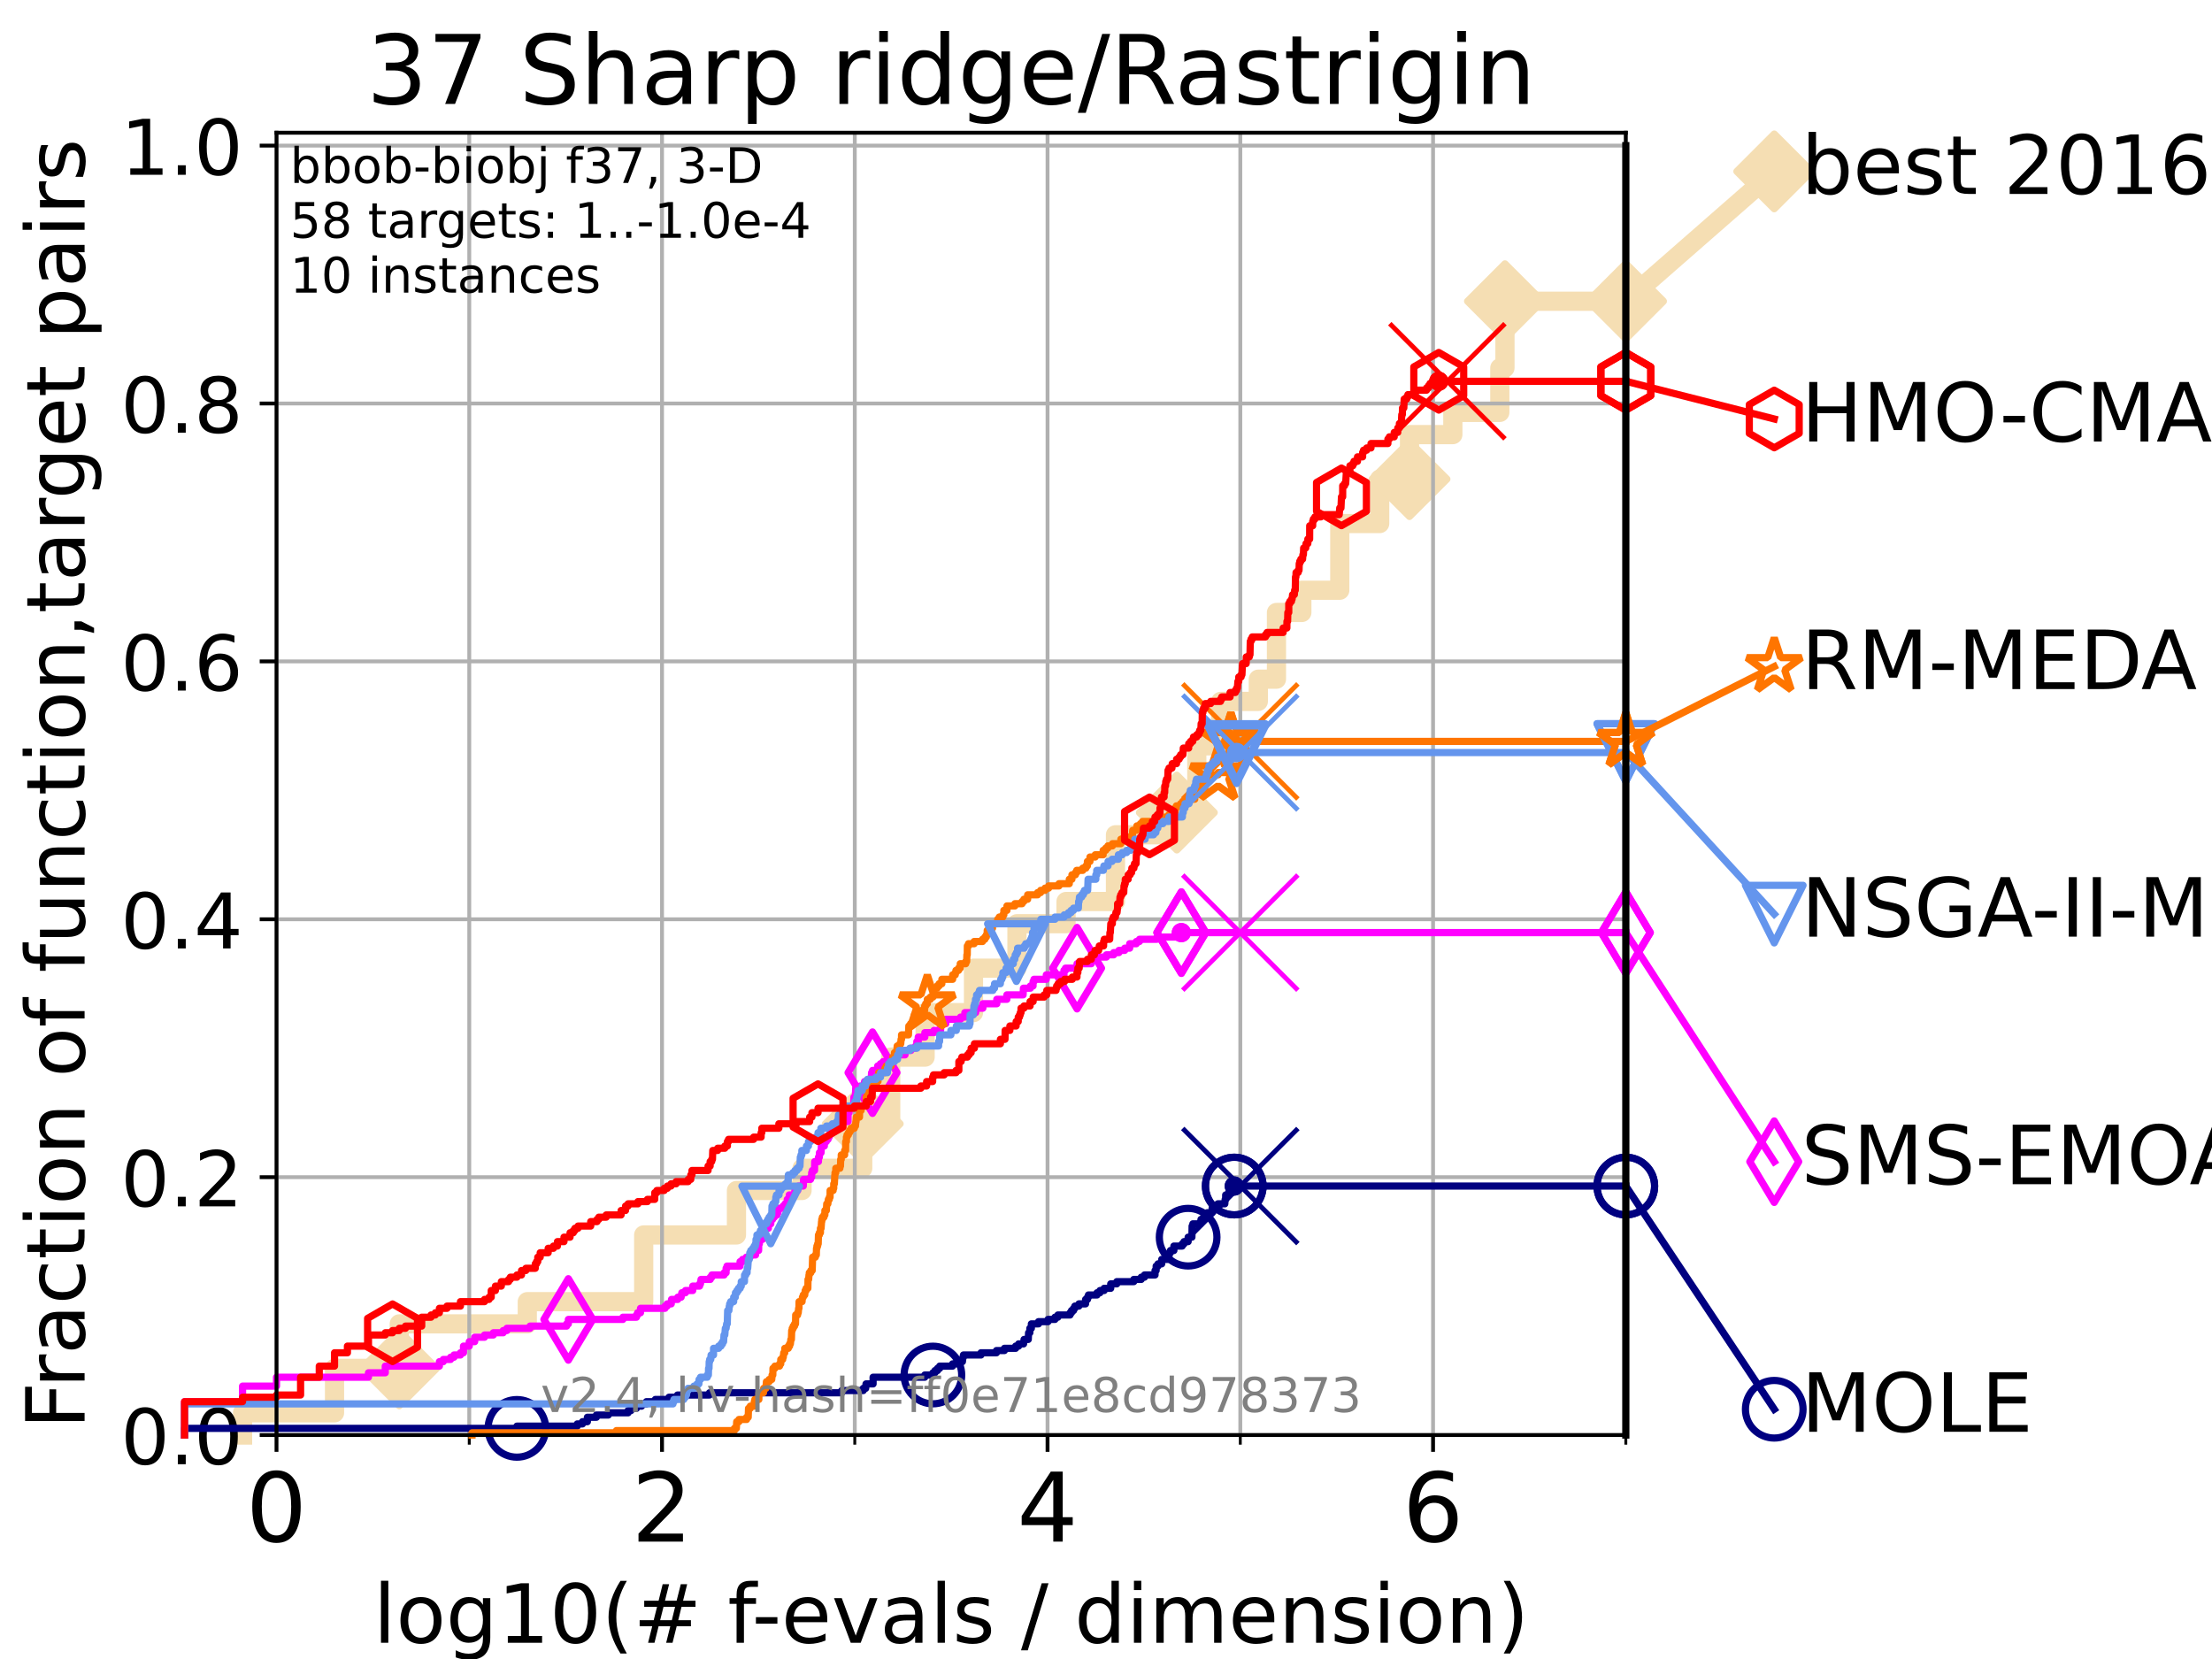 <?xml version="1.0" encoding="utf-8" standalone="no"?>
<!DOCTYPE svg PUBLIC "-//W3C//DTD SVG 1.1//EN"
  "http://www.w3.org/Graphics/SVG/1.1/DTD/svg11.dtd">
<!-- Created with matplotlib (https://matplotlib.org/) -->
<svg height="345.6pt" version="1.1" viewBox="0 0 460.8 345.6" width="460.8pt" xmlns="http://www.w3.org/2000/svg" xmlns:xlink="http://www.w3.org/1999/xlink">
 <defs>
  <style type="text/css">*{stroke-linecap:butt;stroke-linejoin:round;}</style>
 </defs>
 <g id="figure_1">
  <g id="patch_1">
   <path d="M 0 345.6 
L 460.8 345.6 
L 460.8 0 
L 0 0 
z
" style="fill:#ffffff;"/>
  </g>
  <g id="axes_1">
   <g id="patch_2">
    <path d="M 57.6 298.944 
L 338.688 298.944 
L 338.688 27.648 
L 57.6 27.648 
z
" style="fill:#ffffff;"/>
   </g>
   <g id="line2d_1">
    <path d="M 50.529 298.944 
L 50.529 294.313 
L 69.688 294.313 
L 69.688 285.05 
L 83.172 285.05 
L 83.172 275.788 
L 109.843 275.788 
L 109.843 271.157 
L 134.092 271.157 
L 134.092 257.263 
L 153.419 257.263 
L 153.419 248.001 
L 167.082 248.001 
L 167.082 243.37 
L 179.723 243.37 
L 179.723 234.107 
L 185.551 234.107 
L 185.551 220.214 
L 192.718 220.214 
L 192.718 210.951 
L 202.797 210.951 
L 202.797 201.689 
L 211.85 201.689 
L 211.85 192.426 
L 222.077 192.426 
L 222.077 187.795 
L 232.373 187.795 
L 232.373 173.901 
L 245.158 173.901 
L 245.158 169.27 
L 249.313 169.27 
L 249.313 155.377 
L 254.283 155.377 
L 254.283 146.114 
L 262.13 146.114 
L 262.13 141.483 
L 265.91 141.483 
L 265.91 127.589 
L 271.198 127.589 
L 271.198 122.958 
L 279.1 122.958 
L 279.1 109.065 
L 287.415 109.065 
L 287.415 99.802 
L 293.627 99.802 
L 293.627 90.54 
L 302.653 90.54 
L 302.653 85.909 
L 312.439 85.909 
L 312.439 76.646 
L 313.51 76.646 
L 313.51 62.753 
L 338.688 62.753 
" style="fill:none;stroke:#f5deb3;stroke-linecap:square;stroke-width:4;"/>
   </g>
   <g id="line2d_2">
    <defs>
     <path d="M -0 7.778 
L 7.778 0 
L 0 -7.778 
L -7.778 -0 
z
" id="m1395a244b1" style="stroke:#f5deb3;stroke-linejoin:miter;stroke-width:1.5;"/>
    </defs>
    <g>
     <use style="fill:#f5deb3;stroke:#f5deb3;stroke-linejoin:miter;stroke-width:1.5;" x="83.172" xlink:href="#m1395a244b1" y="285.05"/>
     <use style="fill:#f5deb3;stroke:#f5deb3;stroke-linejoin:miter;stroke-width:1.5;" x="179.723" xlink:href="#m1395a244b1" y="234.107"/>
     <use style="fill:#f5deb3;stroke:#f5deb3;stroke-linejoin:miter;stroke-width:1.5;" x="245.158" xlink:href="#m1395a244b1" y="169.27"/>
     <use style="fill:#f5deb3;stroke:#f5deb3;stroke-linejoin:miter;stroke-width:1.5;" x="293.627" xlink:href="#m1395a244b1" y="99.802"/>
     <use style="fill:#f5deb3;stroke:#f5deb3;stroke-linejoin:miter;stroke-width:1.5;" x="313.51" xlink:href="#m1395a244b1" y="62.753"/>
     <use style="fill:#f5deb3;stroke:#f5deb3;stroke-linejoin:miter;stroke-width:1.5;" x="338.688" xlink:href="#m1395a244b1" y="62.753"/>
    </g>
   </g>
   <g id="line2d_3">
    <path style="fill:none;stroke:#f5deb3;stroke-linecap:square;stroke-width:4;"/>
    <g/>
   </g>
   <g id="line2d_4">
    <path d="M 338.688 62.753 
L 369.608 35.706 
" style="fill:none;stroke:#f5deb3;stroke-linecap:square;stroke-width:4;"/>
    <g>
     <use style="fill:#f5deb3;stroke:#f5deb3;stroke-linejoin:miter;stroke-width:1.5;" x="338.688" xlink:href="#m1395a244b1" y="62.753"/>
     <use style="fill:#f5deb3;stroke:#f5deb3;stroke-linejoin:miter;stroke-width:1.5;" x="369.608" xlink:href="#m1395a244b1" y="35.706"/>
    </g>
   </g>
   <g id="matplotlib.axis_1">
    <g id="xtick_1">
     <g id="line2d_5">
      <path clip-path="url(#p19358e4b2e)" d="M 57.6 298.944 
L 57.6 27.648 
" style="fill:none;stroke:#b0b0b0;stroke-linecap:square;stroke-width:0.8;"/>
     </g>
     <g id="line2d_6">
      <defs>
       <path d="M 0 0 
L 0 3.5 
" id="m6c73192a7c" style="stroke:#000000;stroke-width:0.8;"/>
      </defs>
      <g>
       <use style="stroke:#000000;stroke-width:0.8;" x="57.6" xlink:href="#m6c73192a7c" y="298.944"/>
      </g>
     </g>
     <g id="text_1">
      <!-- 0 -->
      <g transform="translate(51.237 321.141)scale(0.2 -0.2)">
       <defs>
        <path d="M 31.781 66.406 
Q 24.172 66.406 20.328 58.906 
Q 16.5 51.422 16.5 36.375 
Q 16.5 21.391 20.328 13.891 
Q 24.172 6.391 31.781 6.391 
Q 39.453 6.391 43.281 13.891 
Q 47.125 21.391 47.125 36.375 
Q 47.125 51.422 43.281 58.906 
Q 39.453 66.406 31.781 66.406 
z
M 31.781 74.219 
Q 44.047 74.219 50.516 64.516 
Q 56.984 54.828 56.984 36.375 
Q 56.984 17.969 50.516 8.266 
Q 44.047 -1.422 31.781 -1.422 
Q 19.531 -1.422 13.062 8.266 
Q 6.594 17.969 6.594 36.375 
Q 6.594 54.828 13.062 64.516 
Q 19.531 74.219 31.781 74.219 
z
" id="DejaVuSans-48"/>
       </defs>
       <use xlink:href="#DejaVuSans-48"/>
      </g>
     </g>
    </g>
    <g id="xtick_2">
     <g id="line2d_7">
      <path clip-path="url(#p19358e4b2e)" d="M 137.911 298.944 
L 137.911 27.648 
" style="fill:none;stroke:#b0b0b0;stroke-linecap:square;stroke-width:0.8;"/>
     </g>
     <g id="line2d_8">
      <g>
       <use style="stroke:#000000;stroke-width:0.8;" x="137.911" xlink:href="#m6c73192a7c" y="298.944"/>
      </g>
     </g>
     <g id="text_2">
      <!-- 2 -->
      <g transform="translate(131.548 321.141)scale(0.2 -0.2)">
       <defs>
        <path d="M 19.188 8.297 
L 53.609 8.297 
L 53.609 0 
L 7.328 0 
L 7.328 8.297 
Q 12.938 14.109 22.625 23.891 
Q 32.328 33.688 34.812 36.531 
Q 39.547 41.844 41.422 45.531 
Q 43.312 49.219 43.312 52.781 
Q 43.312 58.594 39.234 62.25 
Q 35.156 65.922 28.609 65.922 
Q 23.969 65.922 18.812 64.312 
Q 13.672 62.703 7.812 59.422 
L 7.812 69.391 
Q 13.766 71.781 18.938 73 
Q 24.125 74.219 28.422 74.219 
Q 39.75 74.219 46.484 68.547 
Q 53.219 62.891 53.219 53.422 
Q 53.219 48.922 51.531 44.891 
Q 49.859 40.875 45.406 35.406 
Q 44.188 33.984 37.641 27.219 
Q 31.109 20.453 19.188 8.297 
z
" id="DejaVuSans-50"/>
       </defs>
       <use xlink:href="#DejaVuSans-50"/>
      </g>
     </g>
    </g>
    <g id="xtick_3">
     <g id="line2d_9">
      <path clip-path="url(#p19358e4b2e)" d="M 218.222 298.944 
L 218.222 27.648 
" style="fill:none;stroke:#b0b0b0;stroke-linecap:square;stroke-width:0.8;"/>
     </g>
     <g id="line2d_10">
      <g>
       <use style="stroke:#000000;stroke-width:0.8;" x="218.222" xlink:href="#m6c73192a7c" y="298.944"/>
      </g>
     </g>
     <g id="text_3">
      <!-- 4 -->
      <g transform="translate(211.859 321.141)scale(0.2 -0.2)">
       <defs>
        <path d="M 37.797 64.312 
L 12.891 25.391 
L 37.797 25.391 
z
M 35.203 72.906 
L 47.609 72.906 
L 47.609 25.391 
L 58.016 25.391 
L 58.016 17.188 
L 47.609 17.188 
L 47.609 0 
L 37.797 0 
L 37.797 17.188 
L 4.891 17.188 
L 4.891 26.703 
z
" id="DejaVuSans-52"/>
       </defs>
       <use xlink:href="#DejaVuSans-52"/>
      </g>
     </g>
    </g>
    <g id="xtick_4">
     <g id="line2d_11">
      <path clip-path="url(#p19358e4b2e)" d="M 298.533 298.944 
L 298.533 27.648 
" style="fill:none;stroke:#b0b0b0;stroke-linecap:square;stroke-width:0.8;"/>
     </g>
     <g id="line2d_12">
      <g>
       <use style="stroke:#000000;stroke-width:0.8;" x="298.533" xlink:href="#m6c73192a7c" y="298.944"/>
      </g>
     </g>
     <g id="text_4">
      <!-- 6 -->
      <g transform="translate(292.17 321.141)scale(0.2 -0.2)">
       <defs>
        <path d="M 33.016 40.375 
Q 26.375 40.375 22.484 35.828 
Q 18.609 31.297 18.609 23.391 
Q 18.609 15.531 22.484 10.953 
Q 26.375 6.391 33.016 6.391 
Q 39.656 6.391 43.531 10.953 
Q 47.406 15.531 47.406 23.391 
Q 47.406 31.297 43.531 35.828 
Q 39.656 40.375 33.016 40.375 
z
M 52.594 71.297 
L 52.594 62.312 
Q 48.875 64.062 45.094 64.984 
Q 41.312 65.922 37.594 65.922 
Q 27.828 65.922 22.672 59.328 
Q 17.531 52.734 16.797 39.406 
Q 19.672 43.656 24.016 45.922 
Q 28.375 48.188 33.594 48.188 
Q 44.578 48.188 50.953 41.516 
Q 57.328 34.859 57.328 23.391 
Q 57.328 12.156 50.688 5.359 
Q 44.047 -1.422 33.016 -1.422 
Q 20.359 -1.422 13.672 8.266 
Q 6.984 17.969 6.984 36.375 
Q 6.984 53.656 15.188 63.938 
Q 23.391 74.219 37.203 74.219 
Q 40.922 74.219 44.703 73.484 
Q 48.484 72.75 52.594 71.297 
z
" id="DejaVuSans-54"/>
       </defs>
       <use xlink:href="#DejaVuSans-54"/>
      </g>
     </g>
    </g>
    <g id="xtick_5">
     <g id="line2d_13">
      <path clip-path="url(#p19358e4b2e)" d="M 97.755 298.944 
L 97.755 27.648 
" style="fill:none;stroke:#b0b0b0;stroke-linecap:square;stroke-width:0.8;"/>
     </g>
     <g id="line2d_14">
      <defs>
       <path d="M 0 0 
L 0 2 
" id="m31fa38e0fb" style="stroke:#000000;stroke-width:0.6;"/>
      </defs>
      <g>
       <use style="stroke:#000000;stroke-width:0.6;" x="97.755" xlink:href="#m31fa38e0fb" y="298.944"/>
      </g>
     </g>
    </g>
    <g id="xtick_6">
     <g id="line2d_15">
      <path clip-path="url(#p19358e4b2e)" d="M 178.066 298.944 
L 178.066 27.648 
" style="fill:none;stroke:#b0b0b0;stroke-linecap:square;stroke-width:0.8;"/>
     </g>
     <g id="line2d_16">
      <g>
       <use style="stroke:#000000;stroke-width:0.6;" x="178.066" xlink:href="#m31fa38e0fb" y="298.944"/>
      </g>
     </g>
    </g>
    <g id="xtick_7">
     <g id="line2d_17">
      <path clip-path="url(#p19358e4b2e)" d="M 258.377 298.944 
L 258.377 27.648 
" style="fill:none;stroke:#b0b0b0;stroke-linecap:square;stroke-width:0.8;"/>
     </g>
     <g id="line2d_18">
      <g>
       <use style="stroke:#000000;stroke-width:0.6;" x="258.377" xlink:href="#m31fa38e0fb" y="298.944"/>
      </g>
     </g>
    </g>
    <g id="xtick_8">
     <g id="line2d_19">
      <path clip-path="url(#p19358e4b2e)" d="M 338.688 298.944 
L 338.688 27.648 
" style="fill:none;stroke:#b0b0b0;stroke-linecap:square;stroke-width:0.8;"/>
     </g>
     <g id="line2d_20">
      <g>
       <use style="stroke:#000000;stroke-width:0.6;" x="338.688" xlink:href="#m31fa38e0fb" y="298.944"/>
      </g>
     </g>
    </g>
    <g id="text_5">
     <!-- log10(# f-evals / dimension) -->
     <g transform="translate(77.764 342.218)scale(0.17 -0.17)">
      <defs>
       <path d="M 9.422 75.984 
L 18.406 75.984 
L 18.406 0 
L 9.422 0 
z
" id="DejaVuSans-108"/>
       <path d="M 30.609 48.391 
Q 23.391 48.391 19.188 42.75 
Q 14.984 37.109 14.984 27.297 
Q 14.984 17.484 19.156 11.844 
Q 23.344 6.203 30.609 6.203 
Q 37.797 6.203 41.984 11.859 
Q 46.188 17.531 46.188 27.297 
Q 46.188 37.016 41.984 42.703 
Q 37.797 48.391 30.609 48.391 
z
M 30.609 56 
Q 42.328 56 49.016 48.375 
Q 55.719 40.766 55.719 27.297 
Q 55.719 13.875 49.016 6.219 
Q 42.328 -1.422 30.609 -1.422 
Q 18.844 -1.422 12.172 6.219 
Q 5.516 13.875 5.516 27.297 
Q 5.516 40.766 12.172 48.375 
Q 18.844 56 30.609 56 
z
" id="DejaVuSans-111"/>
       <path d="M 45.406 27.984 
Q 45.406 37.75 41.375 43.109 
Q 37.359 48.484 30.078 48.484 
Q 22.859 48.484 18.828 43.109 
Q 14.797 37.75 14.797 27.984 
Q 14.797 18.266 18.828 12.891 
Q 22.859 7.516 30.078 7.516 
Q 37.359 7.516 41.375 12.891 
Q 45.406 18.266 45.406 27.984 
z
M 54.391 6.781 
Q 54.391 -7.172 48.188 -13.984 
Q 42 -20.797 29.203 -20.797 
Q 24.469 -20.797 20.266 -20.094 
Q 16.062 -19.391 12.109 -17.922 
L 12.109 -9.188 
Q 16.062 -11.328 19.922 -12.344 
Q 23.781 -13.375 27.781 -13.375 
Q 36.625 -13.375 41.016 -8.766 
Q 45.406 -4.156 45.406 5.172 
L 45.406 9.625 
Q 42.625 4.781 38.281 2.391 
Q 33.938 0 27.875 0 
Q 17.828 0 11.672 7.656 
Q 5.516 15.328 5.516 27.984 
Q 5.516 40.672 11.672 48.328 
Q 17.828 56 27.875 56 
Q 33.938 56 38.281 53.609 
Q 42.625 51.219 45.406 46.391 
L 45.406 54.688 
L 54.391 54.688 
z
" id="DejaVuSans-103"/>
       <path d="M 12.406 8.297 
L 28.516 8.297 
L 28.516 63.922 
L 10.984 60.406 
L 10.984 69.391 
L 28.422 72.906 
L 38.281 72.906 
L 38.281 8.297 
L 54.391 8.297 
L 54.391 0 
L 12.406 0 
z
" id="DejaVuSans-49"/>
       <path d="M 31 75.875 
Q 24.469 64.656 21.281 53.656 
Q 18.109 42.672 18.109 31.391 
Q 18.109 20.125 21.312 9.062 
Q 24.516 -2 31 -13.188 
L 23.188 -13.188 
Q 15.875 -1.703 12.234 9.375 
Q 8.594 20.453 8.594 31.391 
Q 8.594 42.281 12.203 53.312 
Q 15.828 64.359 23.188 75.875 
z
" id="DejaVuSans-40"/>
       <path d="M 51.125 44 
L 36.922 44 
L 32.812 27.688 
L 47.125 27.688 
z
M 43.797 71.781 
L 38.719 51.516 
L 52.984 51.516 
L 58.109 71.781 
L 65.922 71.781 
L 60.891 51.516 
L 76.125 51.516 
L 76.125 44 
L 58.984 44 
L 54.984 27.688 
L 70.516 27.688 
L 70.516 20.219 
L 53.078 20.219 
L 48 0 
L 40.188 0 
L 45.219 20.219 
L 30.906 20.219 
L 25.875 0 
L 18.016 0 
L 23.094 20.219 
L 7.719 20.219 
L 7.719 27.688 
L 24.906 27.688 
L 29 44 
L 13.281 44 
L 13.281 51.516 
L 30.906 51.516 
L 35.891 71.781 
z
" id="DejaVuSans-35"/>
       <path id="DejaVuSans-32"/>
       <path d="M 37.109 75.984 
L 37.109 68.5 
L 28.516 68.5 
Q 23.688 68.5 21.797 66.547 
Q 19.922 64.594 19.922 59.516 
L 19.922 54.688 
L 34.719 54.688 
L 34.719 47.703 
L 19.922 47.703 
L 19.922 0 
L 10.891 0 
L 10.891 47.703 
L 2.297 47.703 
L 2.297 54.688 
L 10.891 54.688 
L 10.891 58.5 
Q 10.891 67.625 15.141 71.797 
Q 19.391 75.984 28.609 75.984 
z
" id="DejaVuSans-102"/>
       <path d="M 4.891 31.391 
L 31.203 31.391 
L 31.203 23.391 
L 4.891 23.391 
z
" id="DejaVuSans-45"/>
       <path d="M 56.203 29.594 
L 56.203 25.203 
L 14.891 25.203 
Q 15.484 15.922 20.484 11.062 
Q 25.484 6.203 34.422 6.203 
Q 39.594 6.203 44.453 7.469 
Q 49.312 8.734 54.109 11.281 
L 54.109 2.781 
Q 49.266 0.734 44.188 -0.344 
Q 39.109 -1.422 33.891 -1.422 
Q 20.797 -1.422 13.156 6.188 
Q 5.516 13.812 5.516 26.812 
Q 5.516 40.234 12.766 48.109 
Q 20.016 56 32.328 56 
Q 43.359 56 49.781 48.891 
Q 56.203 41.797 56.203 29.594 
z
M 47.219 32.234 
Q 47.125 39.594 43.094 43.984 
Q 39.062 48.391 32.422 48.391 
Q 24.906 48.391 20.391 44.141 
Q 15.875 39.891 15.188 32.172 
z
" id="DejaVuSans-101"/>
       <path d="M 2.984 54.688 
L 12.5 54.688 
L 29.594 8.797 
L 46.688 54.688 
L 56.203 54.688 
L 35.688 0 
L 23.484 0 
z
" id="DejaVuSans-118"/>
       <path d="M 34.281 27.484 
Q 23.391 27.484 19.188 25 
Q 14.984 22.516 14.984 16.5 
Q 14.984 11.719 18.141 8.906 
Q 21.297 6.109 26.703 6.109 
Q 34.188 6.109 38.703 11.406 
Q 43.219 16.703 43.219 25.484 
L 43.219 27.484 
z
M 52.203 31.203 
L 52.203 0 
L 43.219 0 
L 43.219 8.297 
Q 40.141 3.328 35.547 0.953 
Q 30.953 -1.422 24.312 -1.422 
Q 15.922 -1.422 10.953 3.297 
Q 6 8.016 6 15.922 
Q 6 25.141 12.172 29.828 
Q 18.359 34.516 30.609 34.516 
L 43.219 34.516 
L 43.219 35.406 
Q 43.219 41.609 39.141 45 
Q 35.062 48.391 27.688 48.391 
Q 23 48.391 18.547 47.266 
Q 14.109 46.141 10.016 43.891 
L 10.016 52.203 
Q 14.938 54.109 19.578 55.047 
Q 24.219 56 28.609 56 
Q 40.484 56 46.344 49.844 
Q 52.203 43.703 52.203 31.203 
z
" id="DejaVuSans-97"/>
       <path d="M 44.281 53.078 
L 44.281 44.578 
Q 40.484 46.531 36.375 47.5 
Q 32.281 48.484 27.875 48.484 
Q 21.188 48.484 17.844 46.438 
Q 14.5 44.391 14.5 40.281 
Q 14.5 37.156 16.891 35.375 
Q 19.281 33.594 26.516 31.984 
L 29.594 31.297 
Q 39.156 29.25 43.188 25.516 
Q 47.219 21.781 47.219 15.094 
Q 47.219 7.469 41.188 3.016 
Q 35.156 -1.422 24.609 -1.422 
Q 20.219 -1.422 15.453 -0.562 
Q 10.688 0.297 5.422 2 
L 5.422 11.281 
Q 10.406 8.688 15.234 7.391 
Q 20.062 6.109 24.812 6.109 
Q 31.156 6.109 34.562 8.281 
Q 37.984 10.453 37.984 14.406 
Q 37.984 18.062 35.516 20.016 
Q 33.062 21.969 24.703 23.781 
L 21.578 24.516 
Q 13.234 26.266 9.516 29.906 
Q 5.812 33.547 5.812 39.891 
Q 5.812 47.609 11.281 51.797 
Q 16.75 56 26.812 56 
Q 31.781 56 36.172 55.266 
Q 40.578 54.547 44.281 53.078 
z
" id="DejaVuSans-115"/>
       <path d="M 25.391 72.906 
L 33.688 72.906 
L 8.297 -9.281 
L 0 -9.281 
z
" id="DejaVuSans-47"/>
       <path d="M 45.406 46.391 
L 45.406 75.984 
L 54.391 75.984 
L 54.391 0 
L 45.406 0 
L 45.406 8.203 
Q 42.578 3.328 38.25 0.953 
Q 33.938 -1.422 27.875 -1.422 
Q 17.969 -1.422 11.734 6.484 
Q 5.516 14.406 5.516 27.297 
Q 5.516 40.188 11.734 48.094 
Q 17.969 56 27.875 56 
Q 33.938 56 38.25 53.625 
Q 42.578 51.266 45.406 46.391 
z
M 14.797 27.297 
Q 14.797 17.391 18.875 11.75 
Q 22.953 6.109 30.078 6.109 
Q 37.203 6.109 41.297 11.75 
Q 45.406 17.391 45.406 27.297 
Q 45.406 37.203 41.297 42.844 
Q 37.203 48.484 30.078 48.484 
Q 22.953 48.484 18.875 42.844 
Q 14.797 37.203 14.797 27.297 
z
" id="DejaVuSans-100"/>
       <path d="M 9.422 54.688 
L 18.406 54.688 
L 18.406 0 
L 9.422 0 
z
M 9.422 75.984 
L 18.406 75.984 
L 18.406 64.594 
L 9.422 64.594 
z
" id="DejaVuSans-105"/>
       <path d="M 52 44.188 
Q 55.375 50.25 60.062 53.125 
Q 64.75 56 71.094 56 
Q 79.641 56 84.281 50.016 
Q 88.922 44.047 88.922 33.016 
L 88.922 0 
L 79.891 0 
L 79.891 32.719 
Q 79.891 40.578 77.094 44.375 
Q 74.312 48.188 68.609 48.188 
Q 61.625 48.188 57.562 43.547 
Q 53.516 38.922 53.516 30.906 
L 53.516 0 
L 44.484 0 
L 44.484 32.719 
Q 44.484 40.625 41.703 44.406 
Q 38.922 48.188 33.109 48.188 
Q 26.219 48.188 22.156 43.531 
Q 18.109 38.875 18.109 30.906 
L 18.109 0 
L 9.078 0 
L 9.078 54.688 
L 18.109 54.688 
L 18.109 46.188 
Q 21.188 51.219 25.484 53.609 
Q 29.781 56 35.688 56 
Q 41.656 56 45.828 52.969 
Q 50 49.953 52 44.188 
z
" id="DejaVuSans-109"/>
       <path d="M 54.891 33.016 
L 54.891 0 
L 45.906 0 
L 45.906 32.719 
Q 45.906 40.484 42.875 44.328 
Q 39.844 48.188 33.797 48.188 
Q 26.516 48.188 22.312 43.547 
Q 18.109 38.922 18.109 30.906 
L 18.109 0 
L 9.078 0 
L 9.078 54.688 
L 18.109 54.688 
L 18.109 46.188 
Q 21.344 51.125 25.703 53.562 
Q 30.078 56 35.797 56 
Q 45.219 56 50.047 50.172 
Q 54.891 44.344 54.891 33.016 
z
" id="DejaVuSans-110"/>
       <path d="M 8.016 75.875 
L 15.828 75.875 
Q 23.141 64.359 26.781 53.312 
Q 30.422 42.281 30.422 31.391 
Q 30.422 20.453 26.781 9.375 
Q 23.141 -1.703 15.828 -13.188 
L 8.016 -13.188 
Q 14.5 -2 17.703 9.062 
Q 20.906 20.125 20.906 31.391 
Q 20.906 42.672 17.703 53.656 
Q 14.5 64.656 8.016 75.875 
z
" id="DejaVuSans-41"/>
      </defs>
      <use xlink:href="#DejaVuSans-108"/>
      <use x="27.783" xlink:href="#DejaVuSans-111"/>
      <use x="88.965" xlink:href="#DejaVuSans-103"/>
      <use x="152.441" xlink:href="#DejaVuSans-49"/>
      <use x="216.064" xlink:href="#DejaVuSans-48"/>
      <use x="279.688" xlink:href="#DejaVuSans-40"/>
      <use x="318.701" xlink:href="#DejaVuSans-35"/>
      <use x="402.49" xlink:href="#DejaVuSans-32"/>
      <use x="434.277" xlink:href="#DejaVuSans-102"/>
      <use x="463.982" xlink:href="#DejaVuSans-45"/>
      <use x="500.066" xlink:href="#DejaVuSans-101"/>
      <use x="561.59" xlink:href="#DejaVuSans-118"/>
      <use x="620.77" xlink:href="#DejaVuSans-97"/>
      <use x="682.049" xlink:href="#DejaVuSans-108"/>
      <use x="709.832" xlink:href="#DejaVuSans-115"/>
      <use x="761.932" xlink:href="#DejaVuSans-32"/>
      <use x="793.719" xlink:href="#DejaVuSans-47"/>
      <use x="827.41" xlink:href="#DejaVuSans-32"/>
      <use x="859.197" xlink:href="#DejaVuSans-100"/>
      <use x="922.674" xlink:href="#DejaVuSans-105"/>
      <use x="950.457" xlink:href="#DejaVuSans-109"/>
      <use x="1047.869" xlink:href="#DejaVuSans-101"/>
      <use x="1109.393" xlink:href="#DejaVuSans-110"/>
      <use x="1172.771" xlink:href="#DejaVuSans-115"/>
      <use x="1224.871" xlink:href="#DejaVuSans-105"/>
      <use x="1252.654" xlink:href="#DejaVuSans-111"/>
      <use x="1313.836" xlink:href="#DejaVuSans-110"/>
      <use x="1377.215" xlink:href="#DejaVuSans-41"/>
     </g>
    </g>
   </g>
   <g id="matplotlib.axis_2">
    <g id="ytick_1">
     <g id="line2d_21">
      <path clip-path="url(#p19358e4b2e)" d="M 57.6 298.944 
L 338.688 298.944 
" style="fill:none;stroke:#b0b0b0;stroke-linecap:square;stroke-width:0.8;"/>
     </g>
     <g id="line2d_22">
      <defs>
       <path d="M 0 0 
L -3.5 0 
" id="maea2833e06" style="stroke:#000000;stroke-width:0.8;"/>
      </defs>
      <g>
       <use style="stroke:#000000;stroke-width:0.8;" x="57.6" xlink:href="#maea2833e06" y="298.944"/>
      </g>
     </g>
     <g id="text_6">
      <!-- 0.0 -->
      <g transform="translate(25.155 305.023)scale(0.16 -0.16)">
       <defs>
        <path d="M 10.688 12.406 
L 21 12.406 
L 21 0 
L 10.688 0 
z
" id="DejaVuSans-46"/>
       </defs>
       <use xlink:href="#DejaVuSans-48"/>
       <use x="63.623" xlink:href="#DejaVuSans-46"/>
       <use x="95.41" xlink:href="#DejaVuSans-48"/>
      </g>
     </g>
    </g>
    <g id="ytick_2">
     <g id="line2d_23">
      <path clip-path="url(#p19358e4b2e)" d="M 57.6 245.222 
L 338.688 245.222 
" style="fill:none;stroke:#b0b0b0;stroke-linecap:square;stroke-width:0.8;"/>
     </g>
     <g id="line2d_24">
      <g>
       <use style="stroke:#000000;stroke-width:0.8;" x="57.6" xlink:href="#maea2833e06" y="245.222"/>
      </g>
     </g>
     <g id="text_7">
      <!-- 0.2 -->
      <g transform="translate(25.155 251.301)scale(0.16 -0.16)">
       <use xlink:href="#DejaVuSans-48"/>
       <use x="63.623" xlink:href="#DejaVuSans-46"/>
       <use x="95.41" xlink:href="#DejaVuSans-50"/>
      </g>
     </g>
    </g>
    <g id="ytick_3">
     <g id="line2d_25">
      <path clip-path="url(#p19358e4b2e)" d="M 57.6 191.5 
L 338.688 191.5 
" style="fill:none;stroke:#b0b0b0;stroke-linecap:square;stroke-width:0.8;"/>
     </g>
     <g id="line2d_26">
      <g>
       <use style="stroke:#000000;stroke-width:0.8;" x="57.6" xlink:href="#maea2833e06" y="191.5"/>
      </g>
     </g>
     <g id="text_8">
      <!-- 0.4 -->
      <g transform="translate(25.155 197.579)scale(0.16 -0.16)">
       <use xlink:href="#DejaVuSans-48"/>
       <use x="63.623" xlink:href="#DejaVuSans-46"/>
       <use x="95.41" xlink:href="#DejaVuSans-52"/>
      </g>
     </g>
    </g>
    <g id="ytick_4">
     <g id="line2d_27">
      <path clip-path="url(#p19358e4b2e)" d="M 57.6 137.778 
L 338.688 137.778 
" style="fill:none;stroke:#b0b0b0;stroke-linecap:square;stroke-width:0.8;"/>
     </g>
     <g id="line2d_28">
      <g>
       <use style="stroke:#000000;stroke-width:0.8;" x="57.6" xlink:href="#maea2833e06" y="137.778"/>
      </g>
     </g>
     <g id="text_9">
      <!-- 0.6 -->
      <g transform="translate(25.155 143.857)scale(0.16 -0.16)">
       <use xlink:href="#DejaVuSans-48"/>
       <use x="63.623" xlink:href="#DejaVuSans-46"/>
       <use x="95.41" xlink:href="#DejaVuSans-54"/>
      </g>
     </g>
    </g>
    <g id="ytick_5">
     <g id="line2d_29">
      <path clip-path="url(#p19358e4b2e)" d="M 57.6 84.056 
L 338.688 84.056 
" style="fill:none;stroke:#b0b0b0;stroke-linecap:square;stroke-width:0.8;"/>
     </g>
     <g id="line2d_30">
      <g>
       <use style="stroke:#000000;stroke-width:0.8;" x="57.6" xlink:href="#maea2833e06" y="84.056"/>
      </g>
     </g>
     <g id="text_10">
      <!-- 0.8 -->
      <g transform="translate(25.155 90.135)scale(0.16 -0.16)">
       <defs>
        <path d="M 31.781 34.625 
Q 24.75 34.625 20.719 30.859 
Q 16.703 27.094 16.703 20.516 
Q 16.703 13.922 20.719 10.156 
Q 24.75 6.391 31.781 6.391 
Q 38.812 6.391 42.859 10.172 
Q 46.922 13.969 46.922 20.516 
Q 46.922 27.094 42.891 30.859 
Q 38.875 34.625 31.781 34.625 
z
M 21.922 38.812 
Q 15.578 40.375 12.031 44.719 
Q 8.5 49.078 8.5 55.328 
Q 8.5 64.062 14.719 69.141 
Q 20.953 74.219 31.781 74.219 
Q 42.672 74.219 48.875 69.141 
Q 55.078 64.062 55.078 55.328 
Q 55.078 49.078 51.531 44.719 
Q 48 40.375 41.703 38.812 
Q 48.828 37.156 52.797 32.312 
Q 56.781 27.484 56.781 20.516 
Q 56.781 9.906 50.312 4.234 
Q 43.844 -1.422 31.781 -1.422 
Q 19.734 -1.422 13.25 4.234 
Q 6.781 9.906 6.781 20.516 
Q 6.781 27.484 10.781 32.312 
Q 14.797 37.156 21.922 38.812 
z
M 18.312 54.391 
Q 18.312 48.734 21.844 45.562 
Q 25.391 42.391 31.781 42.391 
Q 38.141 42.391 41.719 45.562 
Q 45.312 48.734 45.312 54.391 
Q 45.312 60.062 41.719 63.234 
Q 38.141 66.406 31.781 66.406 
Q 25.391 66.406 21.844 63.234 
Q 18.312 60.062 18.312 54.391 
z
" id="DejaVuSans-56"/>
       </defs>
       <use xlink:href="#DejaVuSans-48"/>
       <use x="63.623" xlink:href="#DejaVuSans-46"/>
       <use x="95.41" xlink:href="#DejaVuSans-56"/>
      </g>
     </g>
    </g>
    <g id="ytick_6">
     <g id="line2d_31">
      <path clip-path="url(#p19358e4b2e)" d="M 57.6 30.334 
L 338.688 30.334 
" style="fill:none;stroke:#b0b0b0;stroke-linecap:square;stroke-width:0.8;"/>
     </g>
     <g id="line2d_32">
      <g>
       <use style="stroke:#000000;stroke-width:0.8;" x="57.6" xlink:href="#maea2833e06" y="30.334"/>
      </g>
     </g>
     <g id="text_11">
      <!-- 1.0 -->
      <g transform="translate(25.155 36.413)scale(0.16 -0.16)">
       <use xlink:href="#DejaVuSans-49"/>
       <use x="63.623" xlink:href="#DejaVuSans-46"/>
       <use x="95.41" xlink:href="#DejaVuSans-48"/>
      </g>
     </g>
    </g>
    <g id="text_12">
     <!-- Fraction of function,target pairs -->
     <g transform="translate(17.62 297.681)rotate(-90)scale(0.17 -0.17)">
      <defs>
       <path d="M 9.812 72.906 
L 51.703 72.906 
L 51.703 64.594 
L 19.672 64.594 
L 19.672 43.109 
L 48.578 43.109 
L 48.578 34.812 
L 19.672 34.812 
L 19.672 0 
L 9.812 0 
z
" id="DejaVuSans-70"/>
       <path d="M 41.109 46.297 
Q 39.594 47.172 37.812 47.578 
Q 36.031 48 33.891 48 
Q 26.266 48 22.188 43.047 
Q 18.109 38.094 18.109 28.812 
L 18.109 0 
L 9.078 0 
L 9.078 54.688 
L 18.109 54.688 
L 18.109 46.188 
Q 20.953 51.172 25.484 53.578 
Q 30.031 56 36.531 56 
Q 37.453 56 38.578 55.875 
Q 39.703 55.766 41.062 55.516 
z
" id="DejaVuSans-114"/>
       <path d="M 48.781 52.594 
L 48.781 44.188 
Q 44.969 46.297 41.141 47.344 
Q 37.312 48.391 33.406 48.391 
Q 24.656 48.391 19.812 42.844 
Q 14.984 37.312 14.984 27.297 
Q 14.984 17.281 19.812 11.734 
Q 24.656 6.203 33.406 6.203 
Q 37.312 6.203 41.141 7.25 
Q 44.969 8.297 48.781 10.406 
L 48.781 2.094 
Q 45.016 0.344 40.984 -0.531 
Q 36.969 -1.422 32.422 -1.422 
Q 20.062 -1.422 12.781 6.344 
Q 5.516 14.109 5.516 27.297 
Q 5.516 40.672 12.859 48.328 
Q 20.219 56 33.016 56 
Q 37.156 56 41.109 55.141 
Q 45.062 54.297 48.781 52.594 
z
" id="DejaVuSans-99"/>
       <path d="M 18.312 70.219 
L 18.312 54.688 
L 36.812 54.688 
L 36.812 47.703 
L 18.312 47.703 
L 18.312 18.016 
Q 18.312 11.328 20.141 9.422 
Q 21.969 7.516 27.594 7.516 
L 36.812 7.516 
L 36.812 0 
L 27.594 0 
Q 17.188 0 13.234 3.875 
Q 9.281 7.766 9.281 18.016 
L 9.281 47.703 
L 2.688 47.703 
L 2.688 54.688 
L 9.281 54.688 
L 9.281 70.219 
z
" id="DejaVuSans-116"/>
       <path d="M 8.5 21.578 
L 8.5 54.688 
L 17.484 54.688 
L 17.484 21.922 
Q 17.484 14.156 20.5 10.266 
Q 23.531 6.391 29.594 6.391 
Q 36.859 6.391 41.078 11.031 
Q 45.312 15.672 45.312 23.688 
L 45.312 54.688 
L 54.297 54.688 
L 54.297 0 
L 45.312 0 
L 45.312 8.406 
Q 42.047 3.422 37.719 1 
Q 33.406 -1.422 27.688 -1.422 
Q 18.266 -1.422 13.375 4.438 
Q 8.5 10.297 8.5 21.578 
z
M 31.109 56 
z
" id="DejaVuSans-117"/>
       <path d="M 11.719 12.406 
L 22.016 12.406 
L 22.016 4 
L 14.016 -11.625 
L 7.719 -11.625 
L 11.719 4 
z
" id="DejaVuSans-44"/>
       <path d="M 18.109 8.203 
L 18.109 -20.797 
L 9.078 -20.797 
L 9.078 54.688 
L 18.109 54.688 
L 18.109 46.391 
Q 20.953 51.266 25.266 53.625 
Q 29.594 56 35.594 56 
Q 45.562 56 51.781 48.094 
Q 58.016 40.188 58.016 27.297 
Q 58.016 14.406 51.781 6.484 
Q 45.562 -1.422 35.594 -1.422 
Q 29.594 -1.422 25.266 0.953 
Q 20.953 3.328 18.109 8.203 
z
M 48.688 27.297 
Q 48.688 37.203 44.609 42.844 
Q 40.531 48.484 33.406 48.484 
Q 26.266 48.484 22.188 42.844 
Q 18.109 37.203 18.109 27.297 
Q 18.109 17.391 22.188 11.75 
Q 26.266 6.109 33.406 6.109 
Q 40.531 6.109 44.609 11.75 
Q 48.688 17.391 48.688 27.297 
z
" id="DejaVuSans-112"/>
      </defs>
      <use xlink:href="#DejaVuSans-70"/>
      <use x="50.27" xlink:href="#DejaVuSans-114"/>
      <use x="91.383" xlink:href="#DejaVuSans-97"/>
      <use x="152.662" xlink:href="#DejaVuSans-99"/>
      <use x="207.643" xlink:href="#DejaVuSans-116"/>
      <use x="246.852" xlink:href="#DejaVuSans-105"/>
      <use x="274.635" xlink:href="#DejaVuSans-111"/>
      <use x="335.816" xlink:href="#DejaVuSans-110"/>
      <use x="399.195" xlink:href="#DejaVuSans-32"/>
      <use x="430.982" xlink:href="#DejaVuSans-111"/>
      <use x="492.164" xlink:href="#DejaVuSans-102"/>
      <use x="527.369" xlink:href="#DejaVuSans-32"/>
      <use x="559.156" xlink:href="#DejaVuSans-102"/>
      <use x="594.361" xlink:href="#DejaVuSans-117"/>
      <use x="657.74" xlink:href="#DejaVuSans-110"/>
      <use x="721.119" xlink:href="#DejaVuSans-99"/>
      <use x="776.1" xlink:href="#DejaVuSans-116"/>
      <use x="815.309" xlink:href="#DejaVuSans-105"/>
      <use x="843.092" xlink:href="#DejaVuSans-111"/>
      <use x="904.273" xlink:href="#DejaVuSans-110"/>
      <use x="967.652" xlink:href="#DejaVuSans-44"/>
      <use x="999.439" xlink:href="#DejaVuSans-116"/>
      <use x="1038.648" xlink:href="#DejaVuSans-97"/>
      <use x="1099.928" xlink:href="#DejaVuSans-114"/>
      <use x="1139.291" xlink:href="#DejaVuSans-103"/>
      <use x="1202.768" xlink:href="#DejaVuSans-101"/>
      <use x="1264.291" xlink:href="#DejaVuSans-116"/>
      <use x="1303.5" xlink:href="#DejaVuSans-32"/>
      <use x="1335.287" xlink:href="#DejaVuSans-112"/>
      <use x="1398.764" xlink:href="#DejaVuSans-97"/>
      <use x="1460.043" xlink:href="#DejaVuSans-105"/>
      <use x="1487.826" xlink:href="#DejaVuSans-114"/>
      <use x="1528.939" xlink:href="#DejaVuSans-115"/>
     </g>
    </g>
   </g>
   <g id="line2d_33">
    <defs>
     <path d="M 0 1.5 
C 0.398 1.5 0.779 1.342 1.061 1.061 
C 1.342 0.779 1.5 0.398 1.5 0 
C 1.5 -0.398 1.342 -0.779 1.061 -1.061 
C 0.779 -1.342 0.398 -1.5 0 -1.5 
C -0.398 -1.5 -0.779 -1.342 -1.061 -1.061 
C -1.342 -0.779 -1.5 -0.398 -1.5 0 
C -1.5 0.398 -1.342 0.779 -1.061 1.061 
C -0.779 1.342 -0.398 1.5 0 1.5 
z
" id="m24d4dc30c3" style="stroke:#f5deb3;"/>
    </defs>
    <g>
     <use style="fill:#f5deb3;stroke:#f5deb3;" x="313.51" xlink:href="#m24d4dc30c3" y="62.753"/>
     <use style="fill:#f5deb3;stroke:#f5deb3;" x="313.51" xlink:href="#m24d4dc30c3" y="62.753"/>
    </g>
   </g>
   <g id="line2d_34">
    <defs>
     <path d="M 0 1.5 
C 0.398 1.5 0.779 1.342 1.061 1.061 
C 1.342 0.779 1.5 0.398 1.5 0 
C 1.5 -0.398 1.342 -0.779 1.061 -1.061 
C 0.779 -1.342 0.398 -1.5 0 -1.5 
C -0.398 -1.5 -0.779 -1.342 -1.061 -1.061 
C -1.342 -0.779 -1.5 -0.398 -1.5 0 
C -1.5 0.398 -1.342 0.779 -1.061 1.061 
C -0.779 1.342 -0.398 1.5 0 1.5 
z
" id="ma22231527a" style="stroke:#000080;"/>
    </defs>
    <g>
     <use style="fill:#000080;stroke:#000080;" x="257.119" xlink:href="#ma22231527a" y="247.075"/>
     <use style="fill:#000080;stroke:#000080;" x="257.119" xlink:href="#ma22231527a" y="247.075"/>
    </g>
   </g>
   <g id="line2d_35">
    <path d="M 38.441 298.944 
L 38.441 297.555 
L 107.68 297.555 
L 107.68 297.092 
L 120.255 297.092 
L 120.255 296.628 
L 121.34 296.628 
L 121.34 296.165 
L 122.362 296.165 
L 122.362 295.239 
L 124.242 295.239 
L 124.242 294.776 
L 126.729 294.776 
L 126.729 294.313 
L 130.84 294.313 
L 130.84 293.85 
L 131.44 293.85 
L 131.44 293.387 
L 132.581 293.387 
L 132.581 292.923 
L 133.652 292.923 
L 133.652 292.46 
L 134.661 292.46 
L 134.661 291.997 
L 136.52 291.997 
L 136.52 291.534 
L 139.36 291.534 
L 139.36 291.071 
L 141.139 291.071 
L 141.139 290.608 
L 147.803 290.608 
L 147.803 290.145 
L 175.341 290.145 
L 175.341 289.682 
L 179.829 289.682 
L 179.829 289.218 
L 180.336 289.218 
L 180.407 288.292 
L 181.879 288.292 
L 181.879 286.903 
L 192.64 286.903 
L 192.64 286.44 
L 194.339 286.44 
L 194.339 285.977 
L 194.772 285.977 
L 194.772 285.514 
L 195.297 285.514 
L 195.297 285.05 
L 195.754 285.05 
L 195.754 284.587 
L 198.429 284.587 
L 198.429 284.124 
L 199.262 284.124 
L 199.262 283.661 
L 200.489 283.661 
L 200.59 282.735 
L 200.701 282.735 
L 200.701 282.272 
L 204.357 282.272 
L 204.357 281.809 
L 207.585 281.809 
L 207.585 281.345 
L 209.237 281.345 
L 209.237 280.882 
L 211.575 280.882 
L 211.575 280.419 
L 212.197 280.419 
L 212.197 279.956 
L 213.233 279.956 
L 213.331 279.03 
L 214.208 279.03 
L 214.271 277.64 
L 214.534 277.64 
L 214.534 276.714 
L 214.851 276.714 
L 214.851 275.788 
L 216.342 275.788 
L 216.342 275.325 
L 218.325 275.325 
L 218.325 274.862 
L 219.765 274.862 
L 219.765 274.399 
L 220.376 274.399 
L 220.376 273.935 
L 222.912 273.935 
L 222.912 273.472 
L 223.216 273.472 
L 223.216 273.009 
L 223.64 273.009 
L 223.64 272.546 
L 223.909 272.546 
L 223.909 272.083 
L 224.754 272.083 
L 224.754 271.62 
L 226.144 271.62 
L 226.149 270.694 
L 226.542 270.694 
L 226.542 270.231 
L 226.74 270.231 
L 226.74 269.767 
L 228.529 269.767 
L 228.529 269.304 
L 229.146 269.304 
L 229.146 268.841 
L 230.014 268.841 
L 230.014 268.378 
L 231.382 268.378 
L 231.382 267.452 
L 232.652 267.452 
L 232.652 266.989 
L 236.189 266.989 
L 236.189 266.526 
L 237.742 266.526 
L 237.742 266.062 
L 238.424 266.062 
L 238.424 265.599 
L 240.614 265.599 
L 240.614 264.673 
L 240.849 264.673 
L 240.849 263.747 
L 241.239 263.747 
L 241.239 263.284 
L 242.005 263.284 
L 242.005 262.357 
L 243.285 262.357 
L 243.285 261.894 
L 243.499 261.894 
L 243.598 260.968 
L 243.822 260.968 
L 243.822 260.505 
L 244.539 260.505 
L 244.539 259.579 
L 246.274 259.579 
L 246.274 259.116 
L 246.651 259.116 
L 246.651 258.653 
L 247.51 258.653 
L 247.51 257.726 
L 248.298 257.726 
L 248.334 255.411 
L 248.495 255.411 
L 248.495 254.948 
L 250.066 254.948 
L 250.066 254.484 
L 250.19 254.484 
L 250.19 254.021 
L 250.707 254.021 
L 250.707 253.558 
L 251.175 253.558 
L 251.175 253.095 
L 251.488 253.095 
L 251.488 252.632 
L 252.507 252.632 
L 252.507 251.706 
L 253.694 251.706 
L 253.694 250.779 
L 255.15 250.779 
L 255.224 249.853 
L 255.33 249.853 
L 255.33 248.927 
L 255.927 248.927 
L 255.927 248.464 
L 256.562 248.464 
L 256.562 248.001 
L 257.006 248.001 
L 257.006 247.538 
L 257.119 247.538 
L 257.119 247.075 
L 338.688 247.075 
L 338.688 247.075 
" style="fill:none;stroke:#000080;stroke-linecap:square;stroke-width:1.5;"/>
   </g>
   <g id="line2d_36">
    <defs>
     <path d="M 0 6 
C 1.591 6 3.117 5.368 4.243 4.243 
C 5.368 3.117 6 1.591 6 0 
C 6 -1.591 5.368 -3.117 4.243 -4.243 
C 3.117 -5.368 1.591 -6 0 -6 
C -1.591 -6 -3.117 -5.368 -4.243 -4.243 
C -5.368 -3.117 -6 -1.591 -6 0 
C -6 1.591 -5.368 3.117 -4.243 4.243 
C -3.117 5.368 -1.591 6 0 6 
z
" id="m9b5a69cdc5" style="stroke:#000080;stroke-width:1.5;"/>
    </defs>
    <g>
     <use style="fill-opacity:0;stroke:#000080;stroke-width:1.5;" x="107.68" xlink:href="#m9b5a69cdc5" y="297.555"/>
     <use style="fill-opacity:0;stroke:#000080;stroke-width:1.5;" x="194.339" xlink:href="#m9b5a69cdc5" y="286.44"/>
     <use style="fill-opacity:0;stroke:#000080;stroke-width:1.5;" x="247.51" xlink:href="#m9b5a69cdc5" y="257.726"/>
     <use style="fill-opacity:0;stroke:#000080;stroke-width:1.5;" x="257.119" xlink:href="#m9b5a69cdc5" y="247.075"/>
     <use style="fill-opacity:0;stroke:#000080;stroke-width:1.5;" x="257.119" xlink:href="#m9b5a69cdc5" y="247.075"/>
     <use style="fill-opacity:0;stroke:#000080;stroke-width:1.5;" x="338.688" xlink:href="#m9b5a69cdc5" y="247.075"/>
    </g>
   </g>
   <g id="line2d_37">
    <path style="fill:none;stroke:#000080;stroke-linecap:square;stroke-width:1.5;"/>
    <g/>
   </g>
   <g id="line2d_38">
    <path clip-path="url(#p19358e4b2e)" d="M 258.377 247.075 
" style="fill:none;stroke:#000080;stroke-linecap:square;stroke-width:1.5;"/>
    <defs>
     <path d="M -12 12 
L 12 -12 
M -12 -12 
L 12 12 
" id="mbe21b10cd0" style="stroke:#000080;"/>
    </defs>
    <g clip-path="url(#p19358e4b2e)">
     <use style="fill:#000080;stroke:#000080;" x="258.377" xlink:href="#mbe21b10cd0" y="247.075"/>
    </g>
   </g>
   <g id="line2d_39">
    <defs>
     <path d="M 0 1.5 
C 0.398 1.5 0.779 1.342 1.061 1.061 
C 1.342 0.779 1.5 0.398 1.5 0 
C 1.5 -0.398 1.342 -0.779 1.061 -1.061 
C 0.779 -1.342 0.398 -1.5 0 -1.5 
C -0.398 -1.5 -0.779 -1.342 -1.061 -1.061 
C -1.342 -0.779 -1.5 -0.398 -1.5 0 
C -1.5 0.398 -1.342 0.779 -1.061 1.061 
C -0.779 1.342 -0.398 1.5 0 1.5 
z
" id="mde1c4fd87f" style="stroke:#ff00ff;"/>
    </defs>
    <g>
     <use style="fill:#ff00ff;stroke:#ff00ff;" x="246.094" xlink:href="#mde1c4fd87f" y="194.279"/>
     <use style="fill:#ff00ff;stroke:#ff00ff;" x="246.094" xlink:href="#mde1c4fd87f" y="194.279"/>
    </g>
   </g>
   <g id="line2d_40">
    <path d="M 38.441 298.944 
L 38.441 291.997 
L 50.529 291.997 
L 50.529 288.755 
L 57.6 288.755 
L 57.6 286.903 
L 76.759 286.903 
L 76.759 285.977 
L 80.259 285.977 
L 80.259 284.587 
L 91.535 284.587 
L 91.535 283.661 
L 92.347 283.661 
L 92.347 283.198 
L 93.864 283.198 
L 93.864 282.735 
L 94.576 282.735 
L 94.576 282.272 
L 95.918 282.272 
L 95.918 281.809 
L 96.552 281.809 
L 96.552 280.419 
L 97.755 280.419 
L 97.755 279.493 
L 98.881 279.493 
L 98.881 278.567 
L 100.935 278.567 
L 100.935 278.104 
L 102.772 278.104 
L 102.772 277.64 
L 104.826 277.64 
L 104.826 277.177 
L 105.585 277.177 
L 105.585 276.714 
L 110.415 276.714 
L 110.415 276.251 
L 118.04 276.251 
L 118.04 275.788 
L 118.4 275.788 
L 118.4 274.862 
L 129.761 274.862 
L 129.761 274.399 
L 132.581 274.399 
L 132.581 273.935 
L 132.816 273.935 
L 132.816 273.472 
L 133.428 273.472 
L 133.428 272.546 
L 138.539 272.546 
L 138.539 272.083 
L 138.982 272.083 
L 138.982 271.62 
L 139.835 271.62 
L 139.887 270.694 
L 141.187 270.694 
L 141.187 270.231 
L 141.895 270.231 
L 141.895 269.767 
L 142.033 269.767 
L 142.033 269.304 
L 142.797 269.304 
L 142.797 268.841 
L 144.31 268.841 
L 144.31 267.915 
L 145.74 267.915 
L 145.74 267.452 
L 145.925 267.452 
L 146.035 266.526 
L 147.967 266.526 
L 147.967 266.062 
L 148.29 266.062 
L 148.29 265.599 
L 150.85 265.599 
L 150.85 265.136 
L 151.26 265.136 
L 151.26 264.21 
L 151.448 264.21 
L 151.448 263.747 
L 154.167 263.747 
L 154.167 262.821 
L 154.686 262.821 
L 154.686 262.357 
L 155.468 262.357 
L 155.468 261.894 
L 156.257 261.894 
L 156.257 261.431 
L 157.396 261.431 
L 157.415 260.505 
L 158.031 260.505 
L 158.068 259.116 
L 158.195 259.116 
L 158.25 258.189 
L 158.837 258.189 
L 158.89 256.8 
L 158.96 256.8 
L 158.96 255.874 
L 160.071 255.874 
L 160.071 254.948 
L 160.569 254.948 
L 160.569 254.021 
L 160.946 254.021 
L 160.946 253.558 
L 161.314 253.558 
L 161.314 253.095 
L 161.882 253.095 
L 161.882 252.632 
L 162.072 252.632 
L 162.159 251.706 
L 163.13 251.706 
L 163.13 251.243 
L 163.536 251.243 
L 163.536 250.779 
L 163.946 250.779 
L 163.998 249.853 
L 164.41 249.853 
L 164.41 248.927 
L 165.567 248.927 
L 165.578 248.001 
L 166.186 248.001 
L 166.186 247.538 
L 166.301 247.538 
L 166.301 247.075 
L 167.342 247.075 
L 167.396 245.685 
L 168.855 245.685 
L 168.855 245.222 
L 169.08 245.222 
L 169.08 244.296 
L 169.226 244.296 
L 169.226 243.833 
L 169.683 243.833 
L 169.72 241.98 
L 170.5 241.98 
L 170.5 241.054 
L 170.696 241.054 
L 170.696 240.128 
L 171.039 240.128 
L 171.108 238.738 
L 171.729 238.738 
L 171.729 237.812 
L 172.134 237.812 
L 172.134 237.349 
L 172.498 237.349 
L 172.498 236.886 
L 172.721 236.886 
L 172.721 236.423 
L 172.972 236.423 
L 172.972 235.96 
L 173.227 235.96 
L 173.227 235.496 
L 173.636 235.496 
L 173.636 235.033 
L 174.291 235.033 
L 174.291 234.107 
L 174.456 234.107 
L 174.456 233.644 
L 176.656 233.644 
L 176.663 231.792 
L 176.882 231.792 
L 176.882 230.865 
L 177.141 230.865 
L 177.141 230.402 
L 177.82 230.402 
L 177.885 228.55 
L 178.188 228.55 
L 178.257 226.697 
L 179.235 226.697 
L 179.235 226.234 
L 180.1 226.234 
L 180.1 225.308 
L 180.894 225.308 
L 180.894 224.845 
L 181.491 224.845 
L 181.563 223.455 
L 181.761 223.455 
L 181.761 222.992 
L 182.829 222.992 
L 182.829 222.066 
L 183.399 222.066 
L 183.399 221.603 
L 183.98 221.603 
L 183.98 221.14 
L 186.084 221.14 
L 186.084 220.214 
L 186.321 220.214 
L 186.321 219.75 
L 188.532 219.75 
L 188.532 218.824 
L 189.769 218.824 
L 189.769 218.361 
L 190.737 218.361 
L 190.737 217.898 
L 190.989 217.898 
L 190.989 216.972 
L 191.283 216.972 
L 191.283 216.045 
L 192.66 216.045 
L 192.66 215.119 
L 194.563 215.119 
L 194.563 214.656 
L 195.937 214.656 
L 196.008 213.267 
L 197.021 213.267 
L 197.021 212.34 
L 200.092 212.34 
L 200.092 211.877 
L 200.992 211.877 
L 200.992 210.951 
L 203.252 210.951 
L 203.252 210.025 
L 204.748 210.025 
L 204.748 209.099 
L 207.654 209.099 
L 207.654 208.172 
L 209.752 208.172 
L 209.752 207.246 
L 213.131 207.246 
L 213.2 205.857 
L 214.649 205.857 
L 214.649 205.394 
L 215.206 205.394 
L 215.206 204.467 
L 215.401 204.467 
L 215.401 204.004 
L 217.967 204.004 
L 217.967 203.078 
L 221.642 203.078 
L 221.642 202.152 
L 221.954 202.152 
L 221.954 201.689 
L 224.37 201.689 
L 224.37 200.762 
L 227.335 200.762 
L 227.335 199.836 
L 228.625 199.836 
L 228.625 199.373 
L 230.48 199.373 
L 230.48 198.91 
L 232.001 198.91 
L 232.001 198.447 
L 233.093 198.447 
L 233.093 197.984 
L 234.295 197.984 
L 234.295 197.521 
L 235.332 197.521 
L 235.332 196.594 
L 236.718 196.594 
L 236.718 196.131 
L 237.379 196.131 
L 237.379 195.668 
L 241.005 195.668 
L 241.005 195.205 
L 245.03 195.205 
L 245.03 194.742 
L 246.094 194.742 
L 246.094 194.279 
L 338.688 194.279 
L 338.688 194.279 
" style="fill:none;stroke:#ff00ff;stroke-linecap:square;stroke-width:1.5;"/>
   </g>
   <g id="line2d_41">
    <defs>
     <path d="M -0 8.485 
L 5.091 0 
L 0 -8.485 
L -5.091 -0 
z
" id="m272ca23dbe" style="stroke:#ff00ff;stroke-linejoin:miter;stroke-width:1.5;"/>
    </defs>
    <g>
     <use style="fill-opacity:0;stroke:#ff00ff;stroke-linejoin:miter;stroke-width:1.5;" x="118.4" xlink:href="#m272ca23dbe" y="274.862"/>
     <use style="fill-opacity:0;stroke:#ff00ff;stroke-linejoin:miter;stroke-width:1.5;" x="181.761" xlink:href="#m272ca23dbe" y="223.455"/>
     <use style="fill-opacity:0;stroke:#ff00ff;stroke-linejoin:miter;stroke-width:1.5;" x="224.37" xlink:href="#m272ca23dbe" y="201.689"/>
     <use style="fill-opacity:0;stroke:#ff00ff;stroke-linejoin:miter;stroke-width:1.5;" x="246.094" xlink:href="#m272ca23dbe" y="194.279"/>
     <use style="fill-opacity:0;stroke:#ff00ff;stroke-linejoin:miter;stroke-width:1.5;" x="246.094" xlink:href="#m272ca23dbe" y="194.279"/>
     <use style="fill-opacity:0;stroke:#ff00ff;stroke-linejoin:miter;stroke-width:1.5;" x="338.688" xlink:href="#m272ca23dbe" y="194.279"/>
    </g>
   </g>
   <g id="line2d_42">
    <path style="fill:none;stroke:#ff00ff;stroke-linecap:square;stroke-width:1.5;"/>
    <g/>
   </g>
   <g id="line2d_43">
    <path clip-path="url(#p19358e4b2e)" d="M 258.377 194.279 
" style="fill:none;stroke:#ff00ff;stroke-linecap:square;stroke-width:1.5;"/>
    <defs>
     <path d="M -12 12 
L 12 -12 
M -12 -12 
L 12 12 
" id="mdd9cd5621a" style="stroke:#ff00ff;"/>
    </defs>
    <g clip-path="url(#p19358e4b2e)">
     <use style="fill:#ff00ff;stroke:#ff00ff;" x="258.377" xlink:href="#mdd9cd5621a" y="194.279"/>
    </g>
   </g>
   <g id="line2d_44">
    <defs>
     <path d="M 0 1.5 
C 0.398 1.5 0.779 1.342 1.061 1.061 
C 1.342 0.779 1.5 0.398 1.5 0 
C 1.5 -0.398 1.342 -0.779 1.061 -1.061 
C 0.779 -1.342 0.398 -1.5 0 -1.5 
C -0.398 -1.5 -0.779 -1.342 -1.061 -1.061 
C -1.342 -0.779 -1.5 -0.398 -1.5 0 
C -1.5 0.398 -1.342 0.779 -1.061 1.061 
C -0.779 1.342 -0.398 1.5 0 1.5 
z
" id="madfff01f3b" style="stroke:#ff7500;"/>
    </defs>
    <g>
     <use style="fill:#ff7500;stroke:#ff7500;" x="256.417" xlink:href="#madfff01f3b" y="154.45"/>
     <use style="fill:#ff7500;stroke:#ff7500;" x="256.417" xlink:href="#madfff01f3b" y="154.45"/>
    </g>
   </g>
   <g id="line2d_45">
    <path d="M 98.327 298.944 
L 98.327 298.481 
L 128.411 298.481 
L 128.411 298.018 
L 152.984 298.018 
L 152.984 297.555 
L 153.395 297.555 
L 153.467 296.165 
L 153.937 296.165 
L 153.937 295.702 
L 155.531 295.702 
L 155.531 295.239 
L 155.867 295.239 
L 155.929 293.387 
L 156.297 293.387 
L 156.297 292.923 
L 157.128 292.923 
L 157.128 291.997 
L 157.243 291.997 
L 157.243 291.534 
L 158.086 291.534 
L 158.104 290.145 
L 159.046 290.145 
L 159.081 289.218 
L 159.558 289.218 
L 159.658 287.829 
L 160.233 287.829 
L 160.233 287.366 
L 160.774 287.366 
L 160.837 286.44 
L 160.992 286.44 
L 161.023 285.05 
L 161.42 285.05 
L 161.42 284.587 
L 162.389 284.587 
L 162.389 284.124 
L 162.645 284.124 
L 162.645 283.198 
L 163.048 283.198 
L 163.048 282.735 
L 163.171 282.735 
L 163.267 281.809 
L 163.483 281.809 
L 163.483 280.882 
L 164.218 280.882 
L 164.218 280.419 
L 164.486 280.419 
L 164.486 279.956 
L 164.65 279.956 
L 164.75 279.03 
L 164.862 279.03 
L 164.924 277.177 
L 165.035 277.177 
L 165.035 276.714 
L 165.242 276.714 
L 165.242 276.251 
L 165.519 276.251 
L 165.519 275.788 
L 165.721 275.788 
L 165.756 273.935 
L 166.152 273.935 
L 166.152 273.472 
L 166.289 273.472 
L 166.369 272.546 
L 166.437 272.546 
L 166.46 271.157 
L 167.082 271.157 
L 167.158 270.231 
L 167.331 270.231 
L 167.331 269.767 
L 167.64 269.767 
L 167.735 268.841 
L 167.934 268.841 
L 167.934 268.378 
L 168.294 268.378 
L 168.324 266.526 
L 168.456 266.526 
L 168.526 265.599 
L 168.587 265.599 
L 168.587 265.136 
L 168.904 265.136 
L 168.904 264.673 
L 169.197 264.673 
L 169.283 261.894 
L 169.842 261.894 
L 169.842 261.431 
L 170.055 261.431 
L 170.092 260.042 
L 170.174 260.042 
L 170.174 259.579 
L 170.329 259.579 
L 170.329 259.116 
L 170.446 259.116 
L 170.5 257.263 
L 170.687 257.263 
L 170.687 256.8 
L 170.908 256.8 
L 170.908 255.874 
L 171.048 255.874 
L 171.143 254.484 
L 171.186 254.484 
L 171.186 254.021 
L 171.315 254.021 
L 171.315 253.558 
L 171.646 253.558 
L 171.646 253.095 
L 171.838 253.095 
L 171.838 252.169 
L 172.143 252.169 
L 172.224 250.779 
L 172.458 250.779 
L 172.562 249.853 
L 172.768 249.853 
L 172.768 249.39 
L 172.917 249.39 
L 172.925 248.001 
L 173.554 248.001 
L 173.554 247.538 
L 173.681 247.538 
L 173.681 246.611 
L 173.815 246.611 
L 173.911 244.759 
L 173.948 244.759 
L 173.948 244.296 
L 174.109 244.296 
L 174.109 243.37 
L 174.97 243.37 
L 174.97 242.906 
L 175.088 242.906 
L 175.129 241.517 
L 175.246 241.517 
L 175.246 240.591 
L 175.949 240.591 
L 175.949 239.665 
L 176.151 239.665 
L 176.177 237.812 
L 176.325 237.812 
L 176.325 236.886 
L 176.447 236.886 
L 176.447 236.423 
L 176.726 236.423 
L 176.726 235.96 
L 176.969 235.96 
L 176.969 235.496 
L 177.275 235.496 
L 177.275 235.033 
L 177.973 235.033 
L 177.973 234.57 
L 178.211 234.57 
L 178.292 233.644 
L 178.332 233.644 
L 178.383 232.718 
L 179.044 232.718 
L 179.071 231.328 
L 179.392 231.328 
L 179.392 230.402 
L 180.412 230.402 
L 180.438 228.55 
L 180.695 228.55 
L 180.695 228.087 
L 180.903 228.087 
L 180.903 227.16 
L 181.51 227.16 
L 181.51 226.234 
L 181.874 226.234 
L 181.874 225.771 
L 182.239 225.771 
L 182.239 225.308 
L 182.904 225.308 
L 182.904 224.382 
L 183.035 224.382 
L 183.035 223.455 
L 184.357 223.455 
L 184.357 222.529 
L 184.618 222.529 
L 184.618 222.066 
L 185.634 222.066 
L 185.634 221.14 
L 185.962 221.14 
L 185.962 220.214 
L 186.332 220.214 
L 186.332 219.287 
L 186.799 219.287 
L 186.901 217.898 
L 187.446 217.898 
L 187.446 217.435 
L 187.642 217.435 
L 187.709 216.509 
L 187.806 216.509 
L 187.806 215.582 
L 189.248 215.582 
L 189.327 213.73 
L 189.68 213.73 
L 189.68 213.267 
L 190.339 213.267 
L 190.339 212.804 
L 190.463 212.804 
L 190.494 211.414 
L 192.047 211.414 
L 192.047 210.488 
L 192.624 210.488 
L 192.624 209.562 
L 192.835 209.562 
L 192.835 209.099 
L 193.178 209.099 
L 193.178 208.172 
L 193.805 208.172 
L 193.805 207.709 
L 194.35 207.709 
L 194.35 207.246 
L 194.462 207.246 
L 194.502 205.857 
L 195.223 205.857 
L 195.223 205.394 
L 195.625 205.394 
L 195.625 204.931 
L 196.206 204.931 
L 196.206 204.004 
L 198.452 204.004 
L 198.452 203.078 
L 198.993 203.078 
L 198.993 202.615 
L 199.143 202.615 
L 199.143 202.152 
L 199.683 202.152 
L 199.683 201.689 
L 200.034 201.689 
L 200.034 200.762 
L 201.176 200.762 
L 201.176 200.299 
L 201.375 200.299 
L 201.421 198.91 
L 201.494 198.91 
L 201.515 197.057 
L 201.753 197.057 
L 201.753 196.594 
L 202.93 196.594 
L 202.93 196.131 
L 204.681 196.131 
L 204.681 195.668 
L 205.162 195.668 
L 205.162 195.205 
L 205.473 195.205 
L 205.473 194.742 
L 205.654 194.742 
L 205.654 193.816 
L 206.172 193.816 
L 206.172 193.353 
L 206.756 193.353 
L 206.756 192.426 
L 207.839 192.426 
L 207.839 191.5 
L 208.161 191.5 
L 208.161 191.037 
L 208.898 191.037 
L 208.898 190.574 
L 209.124 190.574 
L 209.124 189.648 
L 209.764 189.648 
L 209.764 188.721 
L 211.419 188.721 
L 211.419 188.258 
L 212.912 188.258 
L 212.912 187.795 
L 213.293 187.795 
L 213.293 187.332 
L 214.075 187.332 
L 214.08 186.406 
L 216.15 186.406 
L 216.15 185.943 
L 216.785 185.943 
L 216.785 185.479 
L 217.701 185.479 
L 217.701 185.016 
L 218.456 185.016 
L 218.456 184.553 
L 220.609 184.553 
L 220.609 184.09 
L 222.753 184.09 
L 222.753 183.164 
L 223.302 183.164 
L 223.302 182.238 
L 224.029 182.238 
L 224.029 181.775 
L 224.296 181.775 
L 224.296 181.311 
L 225.556 181.311 
L 225.556 180.848 
L 226.21 180.848 
L 226.21 180.385 
L 226.525 180.385 
L 226.525 179.459 
L 227.057 179.459 
L 227.057 178.533 
L 228.152 178.533 
L 228.152 178.07 
L 229.805 178.07 
L 229.805 177.143 
L 230.339 177.143 
L 230.339 176.68 
L 230.783 176.68 
L 230.783 176.217 
L 231.742 176.217 
L 231.742 175.754 
L 233.493 175.754 
L 233.493 174.828 
L 234.134 174.828 
L 234.134 174.365 
L 235.878 174.365 
L 235.968 172.975 
L 236.746 172.975 
L 236.826 172.049 
L 237.571 172.049 
L 237.571 171.586 
L 238.003 171.586 
L 238.003 171.123 
L 240.658 171.123 
L 240.658 170.66 
L 242.678 170.66 
L 242.678 170.196 
L 243.482 170.196 
L 243.482 169.733 
L 244.283 169.733 
L 244.283 169.27 
L 244.773 169.27 
L 244.773 168.344 
L 245.061 168.344 
L 245.061 167.881 
L 245.942 167.881 
L 245.942 167.418 
L 246.379 167.418 
L 246.379 166.955 
L 246.928 166.955 
L 246.928 166.492 
L 248.888 166.492 
L 248.894 165.102 
L 249.561 165.102 
L 249.561 164.176 
L 249.818 164.176 
L 249.818 163.713 
L 250.947 163.713 
L 250.98 162.323 
L 251.339 162.323 
L 251.339 161.86 
L 251.489 161.86 
L 251.489 161.397 
L 253.76 161.397 
L 253.76 160.934 
L 255.488 160.934 
L 255.488 160.008 
L 255.716 160.008 
L 255.716 159.082 
L 255.852 159.082 
L 255.938 157.692 
L 256.068 157.692 
L 256.068 156.303 
L 256.345 156.303 
L 256.417 154.45 
L 338.688 154.45 
L 338.688 154.45 
" style="fill:none;stroke:#ff7500;stroke-linecap:square;stroke-width:1.5;"/>
   </g>
   <g id="line2d_46">
    <defs>
     <path d="M 0 -6 
L -1.347 -1.854 
L -5.706 -1.854 
L -2.18 0.708 
L -3.527 4.854 
L -0 2.292 
L 3.527 4.854 
L 2.18 0.708 
L 5.706 -1.854 
L 1.347 -1.854 
z
" id="mfe158fe2c7" style="stroke:#ff7500;stroke-linejoin:bevel;stroke-width:1.5;"/>
    </defs>
    <g>
     <use style="fill-opacity:0;stroke:#ff7500;stroke-linejoin:bevel;stroke-width:1.5;" x="193.178" xlink:href="#mfe158fe2c7" y="209.099"/>
     <use style="fill-opacity:0;stroke:#ff7500;stroke-linejoin:bevel;stroke-width:1.5;" x="253.76" xlink:href="#mfe158fe2c7" y="161.397"/>
     <use style="fill-opacity:0;stroke:#ff7500;stroke-linejoin:bevel;stroke-width:1.5;" x="256.417" xlink:href="#mfe158fe2c7" y="154.45"/>
     <use style="fill-opacity:0;stroke:#ff7500;stroke-linejoin:bevel;stroke-width:1.5;" x="256.417" xlink:href="#mfe158fe2c7" y="154.45"/>
     <use style="fill-opacity:0;stroke:#ff7500;stroke-linejoin:bevel;stroke-width:1.5;" x="338.688" xlink:href="#mfe158fe2c7" y="154.45"/>
    </g>
   </g>
   <g id="line2d_47">
    <path style="fill:none;stroke:#ff7500;stroke-linecap:square;stroke-width:1.5;"/>
    <g/>
   </g>
   <g id="line2d_48">
    <path clip-path="url(#p19358e4b2e)" d="M 258.377 154.45 
" style="fill:none;stroke:#ff7500;stroke-linecap:square;stroke-width:1.5;"/>
    <defs>
     <path d="M -12 12 
L 12 -12 
M -12 -12 
L 12 12 
" id="madc073bf7f" style="stroke:#ff7500;"/>
    </defs>
    <g clip-path="url(#p19358e4b2e)">
     <use style="fill:#ff7500;stroke:#ff7500;" x="258.377" xlink:href="#madc073bf7f" y="154.45"/>
    </g>
   </g>
   <g id="line2d_49">
    <defs>
     <path d="M 0 1.5 
C 0.398 1.5 0.779 1.342 1.061 1.061 
C 1.342 0.779 1.5 0.398 1.5 0 
C 1.5 -0.398 1.342 -0.779 1.061 -1.061 
C 0.779 -1.342 0.398 -1.5 0 -1.5 
C -0.398 -1.5 -0.779 -1.342 -1.061 -1.061 
C -1.342 -0.779 -1.5 -0.398 -1.5 0 
C -1.5 0.398 -1.342 0.779 -1.061 1.061 
C -0.779 1.342 -0.398 1.5 0 1.5 
z
" id="maa219bd3ca" style="stroke:#6495ed;"/>
    </defs>
    <g>
     <use style="fill:#6495ed;stroke:#6495ed;" x="257.606" xlink:href="#maa219bd3ca" y="156.766"/>
     <use style="fill:#6495ed;stroke:#6495ed;" x="257.606" xlink:href="#maa219bd3ca" y="156.766"/>
    </g>
   </g>
   <g id="line2d_50">
    <path d="M 38.441 298.944 
L 38.441 292.46 
L 140.196 292.46 
L 140.196 291.997 
L 140.399 291.997 
L 140.399 291.534 
L 142.442 291.534 
L 142.442 291.071 
L 142.797 291.071 
L 142.797 290.608 
L 143.015 290.608 
L 143.101 289.682 
L 143.316 289.682 
L 143.316 289.218 
L 144.55 289.218 
L 144.55 288.755 
L 145.213 288.755 
L 145.213 288.292 
L 145.591 288.292 
L 145.629 287.366 
L 145.925 287.366 
L 145.925 286.903 
L 147.335 286.903 
L 147.335 286.44 
L 147.57 286.44 
L 147.604 285.05 
L 147.703 285.05 
L 147.736 283.661 
L 147.835 283.661 
L 147.835 283.198 
L 148.064 283.198 
L 148.129 282.272 
L 148.639 282.272 
L 148.639 280.882 
L 149.706 280.882 
L 149.706 280.419 
L 150.201 280.419 
L 150.201 279.956 
L 150.514 279.956 
L 150.514 279.493 
L 150.739 279.493 
L 150.822 278.104 
L 150.988 278.104 
L 151.097 276.714 
L 151.26 276.714 
L 151.368 275.788 
L 151.502 275.788 
L 151.582 273.009 
L 151.845 273.009 
L 151.923 272.083 
L 152.001 272.083 
L 152.001 271.62 
L 152.207 271.62 
L 152.207 271.157 
L 152.836 271.157 
L 152.836 270.231 
L 153.178 270.231 
L 153.203 269.304 
L 153.514 269.304 
L 153.514 268.841 
L 153.82 268.841 
L 153.82 268.378 
L 154.19 268.378 
L 154.19 267.915 
L 154.417 267.915 
L 154.417 266.989 
L 155.081 266.989 
L 155.103 265.599 
L 155.361 265.599 
L 155.361 265.136 
L 155.637 265.136 
L 155.658 264.21 
L 155.763 264.21 
L 155.867 262.821 
L 155.887 262.821 
L 155.887 262.357 
L 156.094 262.357 
L 156.196 260.968 
L 156.398 260.968 
L 156.398 260.505 
L 156.816 260.505 
L 156.816 260.042 
L 157.109 260.042 
L 157.109 259.579 
L 157.358 259.579 
L 157.358 259.116 
L 157.472 259.116 
L 157.491 258.189 
L 157.679 258.189 
L 157.679 257.263 
L 158.232 257.263 
L 158.232 256.8 
L 158.412 256.8 
L 158.412 256.337 
L 159.012 256.337 
L 159.064 254.948 
L 159.692 254.948 
L 159.692 254.484 
L 159.956 254.484 
L 159.956 254.021 
L 160.217 254.021 
L 160.217 253.558 
L 160.554 253.558 
L 160.554 253.095 
L 160.774 253.095 
L 160.821 251.243 
L 161.008 251.243 
L 161.008 250.779 
L 161.435 250.779 
L 161.435 250.316 
L 161.615 250.316 
L 161.615 249.39 
L 161.749 249.39 
L 161.749 248.927 
L 162.289 248.927 
L 162.289 248.001 
L 162.659 248.001 
L 162.659 247.538 
L 162.938 247.538 
L 162.938 247.075 
L 163.603 247.075 
L 163.603 246.611 
L 164.037 246.611 
L 164.037 246.148 
L 164.192 246.148 
L 164.218 244.759 
L 165.157 244.759 
L 165.157 244.296 
L 165.602 244.296 
L 165.602 243.833 
L 166.025 243.833 
L 166.025 243.37 
L 166.471 243.37 
L 166.471 242.906 
L 166.651 242.906 
L 166.718 241.054 
L 166.862 241.054 
L 166.862 240.591 
L 167.038 240.591 
L 167.038 239.665 
L 167.996 239.665 
L 167.996 238.738 
L 168.416 238.738 
L 168.416 237.812 
L 168.875 237.812 
L 168.875 237.349 
L 169.944 237.349 
L 169.944 236.886 
L 170.41 236.886 
L 170.41 235.96 
L 170.995 235.96 
L 170.995 235.033 
L 172.159 235.033 
L 172.159 234.57 
L 173.387 234.57 
L 173.387 234.107 
L 174.291 234.107 
L 174.291 233.644 
L 174.563 233.644 
L 174.669 232.255 
L 175.102 232.255 
L 175.102 231.328 
L 175.551 231.328 
L 175.551 230.402 
L 178.078 230.402 
L 178.078 229.476 
L 178.469 229.476 
L 178.469 228.55 
L 178.582 228.55 
L 178.582 228.087 
L 178.733 228.087 
L 178.733 227.16 
L 179.633 227.16 
L 179.633 226.234 
L 180.341 226.234 
L 180.341 225.308 
L 180.705 225.308 
L 180.705 224.845 
L 182.516 224.845 
L 182.516 224.382 
L 183.437 224.382 
L 183.437 223.455 
L 184.876 223.455 
L 184.876 222.529 
L 185.114 222.529 
L 185.114 221.603 
L 185.479 221.603 
L 185.479 221.14 
L 186.364 221.14 
L 186.364 220.677 
L 186.971 220.677 
L 186.971 219.75 
L 187.317 219.75 
L 187.317 218.824 
L 189.539 218.824 
L 189.539 218.361 
L 191.022 218.361 
L 191.022 217.898 
L 195.532 217.898 
L 195.532 216.972 
L 195.727 216.972 
L 195.78 215.582 
L 198.087 215.582 
L 198.087 214.656 
L 199.222 214.656 
L 199.222 213.73 
L 201.925 213.73 
L 201.925 213.267 
L 202.071 213.267 
L 202.088 211.414 
L 202.779 211.414 
L 202.881 209.562 
L 203.015 209.562 
L 203.015 209.099 
L 203.208 209.099 
L 203.208 208.172 
L 203.444 208.172 
L 203.444 207.246 
L 203.857 207.246 
L 203.857 206.783 
L 204.036 206.783 
L 204.036 206.32 
L 206.837 206.32 
L 206.837 205.857 
L 207.181 205.857 
L 207.181 204.931 
L 208.394 204.931 
L 208.467 204.004 
L 208.712 204.004 
L 208.712 203.541 
L 208.906 203.541 
L 208.906 202.615 
L 209.585 202.615 
L 209.585 201.689 
L 210.45 201.689 
L 210.45 200.762 
L 211.09 200.762 
L 211.09 199.836 
L 211.4 199.836 
L 211.492 198.91 
L 211.735 198.91 
L 211.735 198.447 
L 211.98 198.447 
L 211.98 197.521 
L 213.387 197.521 
L 213.387 197.057 
L 213.671 197.057 
L 213.671 196.594 
L 214.466 196.594 
L 214.466 196.131 
L 214.72 196.131 
L 214.72 195.668 
L 214.918 195.668 
L 214.918 195.205 
L 215.093 195.205 
L 215.093 194.279 
L 215.4 194.279 
L 215.4 193.353 
L 215.882 193.353 
L 215.927 192.426 
L 216.721 192.426 
L 216.721 191.963 
L 216.833 191.963 
L 216.833 191.5 
L 219.775 191.5 
L 219.775 191.037 
L 221.697 191.037 
L 221.697 190.574 
L 222.578 190.574 
L 222.578 190.111 
L 223.121 190.111 
L 223.121 189.648 
L 223.633 189.648 
L 223.633 189.184 
L 224.645 189.184 
L 224.696 187.795 
L 224.793 187.795 
L 224.866 186.869 
L 225.33 186.869 
L 225.33 186.406 
L 225.656 186.406 
L 225.656 185.943 
L 225.899 185.943 
L 225.899 185.479 
L 226.579 185.479 
L 226.667 183.164 
L 228.283 183.164 
L 228.283 182.238 
L 228.471 182.238 
L 228.471 181.311 
L 229.862 181.311 
L 229.955 180.385 
L 230.824 180.385 
L 230.824 179.459 
L 231.661 179.459 
L 231.661 178.996 
L 232.974 178.996 
L 232.974 178.07 
L 233.779 178.07 
L 233.779 177.606 
L 234.71 177.606 
L 234.71 177.143 
L 235.544 177.143 
L 235.606 176.217 
L 235.913 176.217 
L 235.913 175.754 
L 236.403 175.754 
L 236.403 174.828 
L 238.549 174.828 
L 238.576 173.901 
L 240.316 173.901 
L 240.316 173.438 
L 240.789 173.438 
L 240.895 172.512 
L 241.187 172.512 
L 241.187 172.049 
L 241.319 172.049 
L 241.319 171.586 
L 242.251 171.586 
L 242.251 171.123 
L 243.508 171.123 
L 243.508 170.196 
L 246.312 170.196 
L 246.324 169.27 
L 246.496 169.27 
L 246.496 168.344 
L 246.85 168.344 
L 246.85 167.418 
L 247.707 167.418 
L 247.739 166.028 
L 247.846 166.028 
L 247.846 165.102 
L 247.958 165.102 
L 247.958 164.639 
L 248.696 164.639 
L 248.696 164.176 
L 248.868 164.176 
L 248.868 163.713 
L 249.088 163.713 
L 249.097 162.787 
L 249.235 162.787 
L 249.235 162.323 
L 251.281 162.323 
L 251.281 161.397 
L 251.523 161.397 
L 251.525 160.471 
L 251.831 160.471 
L 251.831 159.545 
L 252.457 159.545 
L 252.457 159.082 
L 252.93 159.082 
L 252.93 158.618 
L 253.532 158.618 
L 253.532 158.155 
L 253.643 158.155 
L 253.643 157.692 
L 257.17 157.692 
L 257.17 157.229 
L 257.606 157.229 
L 257.606 156.766 
L 338.688 156.766 
L 338.688 156.766 
" style="fill:none;stroke:#6495ed;stroke-linecap:square;stroke-width:1.5;"/>
   </g>
   <g id="line2d_51">
    <defs>
     <path d="M -0 6 
L 6 -6 
L -6 -6 
z
" id="m1e28c23664" style="stroke:#6495ed;stroke-linejoin:miter;stroke-width:1.5;"/>
    </defs>
    <g>
     <use style="fill-opacity:0;stroke:#6495ed;stroke-linejoin:miter;stroke-width:1.5;" x="160.554" xlink:href="#m1e28c23664" y="253.095"/>
     <use style="fill-opacity:0;stroke:#6495ed;stroke-linejoin:miter;stroke-width:1.5;" x="211.735" xlink:href="#m1e28c23664" y="198.447"/>
     <use style="fill-opacity:0;stroke:#6495ed;stroke-linejoin:miter;stroke-width:1.5;" x="257.606" xlink:href="#m1e28c23664" y="157.229"/>
     <use style="fill-opacity:0;stroke:#6495ed;stroke-linejoin:miter;stroke-width:1.5;" x="257.606" xlink:href="#m1e28c23664" y="156.766"/>
     <use style="fill-opacity:0;stroke:#6495ed;stroke-linejoin:miter;stroke-width:1.5;" x="338.688" xlink:href="#m1e28c23664" y="156.766"/>
    </g>
   </g>
   <g id="line2d_52">
    <path style="fill:none;stroke:#6495ed;stroke-linecap:square;stroke-width:1.5;"/>
    <g/>
   </g>
   <g id="line2d_53">
    <path clip-path="url(#p19358e4b2e)" d="M 258.384 156.766 
" style="fill:none;stroke:#6495ed;stroke-linecap:square;stroke-width:1.5;"/>
    <defs>
     <path d="M -12 12 
L 12 -12 
M -12 -12 
L 12 12 
" id="m1ecc78d0b3" style="stroke:#6495ed;"/>
    </defs>
    <g clip-path="url(#p19358e4b2e)">
     <use style="fill:#6495ed;stroke:#6495ed;" x="258.384" xlink:href="#m1ecc78d0b3" y="156.766"/>
    </g>
   </g>
   <g id="line2d_54">
    <defs>
     <path d="M 0 1.5 
C 0.398 1.5 0.779 1.342 1.061 1.061 
C 1.342 0.779 1.5 0.398 1.5 0 
C 1.5 -0.398 1.342 -0.779 1.061 -1.061 
C 0.779 -1.342 0.398 -1.5 0 -1.5 
C -0.398 -1.5 -0.779 -1.342 -1.061 -1.061 
C -1.342 -0.779 -1.5 -0.398 -1.5 0 
C -1.5 0.398 -1.342 0.779 -1.061 1.061 
C -0.779 1.342 -0.398 1.5 0 1.5 
z
" id="mf68866e359" style="stroke:#ff0000;"/>
    </defs>
    <g>
     <use style="fill:#ff0000;stroke:#ff0000;" x="299.72" xlink:href="#mf68866e359" y="79.425"/>
     <use style="fill:#ff0000;stroke:#ff0000;" x="299.72" xlink:href="#mf68866e359" y="79.425"/>
    </g>
   </g>
   <g id="line2d_55">
    <path d="M 38.441 298.944 
L 38.441 291.997 
L 50.529 291.997 
L 50.529 291.071 
L 57.6 291.071 
L 57.6 290.608 
L 62.617 290.608 
L 62.617 286.903 
L 66.508 286.903 
L 66.508 284.587 
L 69.688 284.587 
L 69.688 281.809 
L 72.376 281.809 
L 72.376 280.419 
L 76.759 280.419 
L 76.759 278.104 
L 80.259 278.104 
L 80.259 277.64 
L 81.776 277.64 
L 81.776 277.177 
L 83.172 277.177 
L 83.172 276.714 
L 84.464 276.714 
L 84.464 276.251 
L 87.85 276.251 
L 87.85 274.399 
L 89.79 274.399 
L 89.79 273.935 
L 90.684 273.935 
L 90.684 273.472 
L 91.535 273.472 
L 91.535 272.546 
L 93.122 272.546 
L 93.122 272.083 
L 95.918 272.083 
L 95.918 271.157 
L 100.935 271.157 
L 100.935 270.694 
L 101.878 270.694 
L 101.878 270.231 
L 102.331 270.231 
L 102.331 268.841 
L 103.203 268.841 
L 103.203 267.915 
L 104.435 267.915 
L 104.435 266.989 
L 105.952 266.989 
L 105.952 266.526 
L 106.312 266.526 
L 106.312 266.062 
L 107.68 266.062 
L 107.68 265.599 
L 108.64 265.599 
L 108.64 264.673 
L 109.55 264.673 
L 109.55 264.21 
L 111.506 264.21 
L 111.506 263.284 
L 111.768 263.284 
L 111.768 262.821 
L 112.026 262.821 
L 112.026 261.894 
L 112.532 261.894 
L 112.532 260.968 
L 114.194 260.968 
L 114.194 260.042 
L 115.291 260.042 
L 115.291 259.579 
L 116.122 259.579 
L 116.122 258.653 
L 117.486 258.653 
L 117.486 257.726 
L 118.752 257.726 
L 118.752 256.8 
L 119.436 256.8 
L 119.436 256.337 
L 119.768 256.337 
L 119.768 255.874 
L 120.414 255.874 
L 120.414 255.411 
L 123.057 255.411 
L 123.057 254.484 
L 124.369 254.484 
L 124.369 254.021 
L 124.744 254.021 
L 124.744 253.558 
L 126.282 253.558 
L 126.282 253.095 
L 129.386 253.095 
L 129.386 252.169 
L 130.309 252.169 
L 130.309 251.243 
L 130.84 251.243 
L 130.84 250.779 
L 132.894 250.779 
L 132.894 250.316 
L 134.87 250.316 
L 134.87 249.853 
L 136.393 249.853 
L 136.393 248.464 
L 136.832 248.464 
L 136.832 248.001 
L 138.37 248.001 
L 138.37 247.538 
L 139.036 247.538 
L 139.036 247.075 
L 139.783 247.075 
L 139.783 246.611 
L 140.847 246.611 
L 140.847 246.148 
L 143.358 246.148 
L 143.358 245.685 
L 143.903 245.685 
L 143.903 244.759 
L 144.148 244.759 
L 144.148 243.833 
L 147.503 243.833 
L 147.503 242.906 
L 147.934 242.906 
L 147.934 241.98 
L 148.258 241.98 
L 148.258 241.517 
L 148.418 241.517 
L 148.481 239.665 
L 149.498 239.665 
L 149.498 239.201 
L 150.988 239.201 
L 150.988 238.738 
L 151.528 238.738 
L 151.528 237.812 
L 151.766 237.812 
L 151.766 237.349 
L 156.992 237.349 
L 156.992 236.886 
L 158.555 236.886 
L 158.555 235.96 
L 158.697 235.96 
L 158.697 235.033 
L 162.246 235.033 
L 162.246 234.107 
L 165.943 234.107 
L 165.943 233.644 
L 168.667 233.644 
L 168.667 232.718 
L 169.138 232.718 
L 169.138 231.792 
L 170.41 231.792 
L 170.41 230.865 
L 177.979 230.865 
L 177.979 230.402 
L 180.458 230.402 
L 180.458 229.476 
L 181.352 229.476 
L 181.352 228.55 
L 181.676 228.55 
L 181.747 226.697 
L 191.824 226.697 
L 191.824 226.234 
L 193.028 226.234 
L 193.028 225.308 
L 194.288 225.308 
L 194.288 224.382 
L 194.45 224.382 
L 194.45 223.918 
L 196.694 223.918 
L 196.694 223.455 
L 199.162 223.455 
L 199.162 222.992 
L 199.748 222.992 
L 199.748 221.14 
L 200.218 221.14 
L 200.218 220.677 
L 200.368 220.677 
L 200.368 220.214 
L 201.538 220.214 
L 201.538 219.75 
L 201.902 219.75 
L 201.902 219.287 
L 202.305 219.287 
L 202.305 218.361 
L 202.985 218.361 
L 202.985 217.435 
L 208.403 217.435 
L 208.403 216.509 
L 209.36 216.509 
L 209.391 214.656 
L 210.373 214.656 
L 210.373 213.73 
L 211.679 213.73 
L 211.679 212.804 
L 212.115 212.804 
L 212.115 211.877 
L 212.379 211.877 
L 212.379 211.414 
L 212.542 211.414 
L 212.542 210.951 
L 212.698 210.951 
L 212.698 210.025 
L 213.308 210.025 
L 213.308 209.562 
L 214.585 209.562 
L 214.585 208.635 
L 215.221 208.635 
L 215.221 207.709 
L 217.512 207.709 
L 217.512 207.246 
L 218.066 207.246 
L 218.066 206.32 
L 219.992 206.32 
L 219.992 205.857 
L 220.12 205.857 
L 220.12 205.394 
L 220.415 205.394 
L 220.415 204.931 
L 220.946 204.931 
L 220.946 204.467 
L 221.774 204.467 
L 221.774 204.004 
L 223.382 204.004 
L 223.382 203.541 
L 224.353 203.541 
L 224.353 202.615 
L 224.538 202.615 
L 224.538 201.689 
L 224.814 201.689 
L 224.901 200.299 
L 226.528 200.299 
L 226.528 199.836 
L 227.344 199.836 
L 227.344 198.91 
L 227.983 198.91 
L 227.983 198.447 
L 228.114 198.447 
L 228.114 197.984 
L 228.867 197.984 
L 228.867 197.521 
L 228.998 197.521 
L 228.998 197.057 
L 229.9 197.057 
L 229.9 196.131 
L 230.033 196.131 
L 230.033 195.668 
L 231.171 195.668 
L 231.216 194.279 
L 231.3 194.279 
L 231.401 192.426 
L 231.722 192.426 
L 231.722 191.5 
L 231.907 191.5 
L 231.907 191.037 
L 232.356 191.037 
L 232.458 190.111 
L 232.694 190.111 
L 232.798 189.184 
L 232.817 189.184 
L 232.817 188.258 
L 233.25 188.258 
L 233.317 186.869 
L 233.467 186.869 
L 233.467 186.406 
L 233.717 186.406 
L 233.717 185.943 
L 234.098 185.943 
L 234.151 184.553 
L 234.265 184.553 
L 234.265 184.09 
L 234.414 184.09 
L 234.414 183.164 
L 235.019 183.164 
L 235.019 182.238 
L 235.426 182.238 
L 235.426 181.775 
L 235.734 181.775 
L 235.785 180.848 
L 236.214 180.848 
L 236.214 180.385 
L 236.329 180.385 
L 236.329 179.922 
L 236.653 179.922 
L 236.723 178.07 
L 236.785 178.07 
L 236.785 177.606 
L 237.077 177.606 
L 237.077 176.68 
L 237.295 176.68 
L 237.295 176.217 
L 237.411 176.217 
L 237.422 174.828 
L 237.596 174.828 
L 237.596 174.365 
L 237.904 174.365 
L 237.904 173.901 
L 238.088 173.901 
L 238.197 172.512 
L 239.463 172.512 
L 239.463 172.049 
L 240.034 172.049 
L 240.058 171.123 
L 240.555 171.123 
L 240.605 170.196 
L 241.087 170.196 
L 241.087 169.733 
L 241.493 169.733 
L 241.493 169.27 
L 241.644 169.27 
L 241.644 168.344 
L 241.826 168.344 
L 241.888 166.955 
L 241.941 166.955 
L 241.941 166.028 
L 242.506 166.028 
L 242.506 165.102 
L 242.629 165.102 
L 242.653 163.713 
L 242.807 163.713 
L 242.848 162.787 
L 242.995 162.787 
L 242.995 162.323 
L 243.252 162.323 
L 243.321 160.471 
L 243.522 160.471 
L 243.522 160.008 
L 244.139 160.008 
L 244.191 159.082 
L 245.101 159.082 
L 245.101 158.155 
L 245.65 158.155 
L 245.65 157.692 
L 245.94 157.692 
L 245.94 157.229 
L 246.418 157.229 
L 246.501 155.84 
L 247.626 155.84 
L 247.626 154.914 
L 248.012 154.914 
L 248.012 154.45 
L 248.474 154.45 
L 248.474 153.987 
L 248.624 153.987 
L 248.624 153.524 
L 249.3 153.524 
L 249.3 153.061 
L 249.742 153.061 
L 249.742 152.598 
L 249.917 152.598 
L 249.917 152.135 
L 250.159 152.135 
L 250.221 150.745 
L 250.433 150.745 
L 250.463 148.43 
L 250.586 148.43 
L 250.586 147.967 
L 250.72 147.967 
L 250.72 147.504 
L 251.075 147.504 
L 251.075 146.577 
L 252.201 146.577 
L 252.201 146.114 
L 254.264 146.114 
L 254.264 145.651 
L 254.505 145.651 
L 254.505 145.188 
L 256.247 145.188 
L 256.247 144.262 
L 257.346 144.262 
L 257.346 143.799 
L 257.617 143.799 
L 257.617 143.336 
L 257.772 143.336 
L 257.875 141.946 
L 258.059 141.946 
L 258.059 141.02 
L 258.55 141.02 
L 258.55 140.557 
L 258.719 140.557 
L 258.811 138.704 
L 258.851 138.704 
L 258.851 138.241 
L 259.599 138.241 
L 259.623 136.852 
L 260.249 136.852 
L 260.249 136.389 
L 260.396 136.389 
L 260.456 133.61 
L 260.617 133.61 
L 260.617 133.147 
L 260.871 133.147 
L 260.871 132.684 
L 263.614 132.684 
L 263.614 132.221 
L 263.947 132.221 
L 263.947 131.757 
L 267.302 131.757 
L 267.302 130.831 
L 268.079 130.831 
L 268.089 129.442 
L 268.233 129.442 
L 268.281 127.589 
L 268.472 127.589 
L 268.472 125.737 
L 268.705 125.737 
L 268.705 125.274 
L 269.041 125.274 
L 269.041 124.811 
L 269.171 124.811 
L 269.265 123.884 
L 269.633 123.884 
L 269.694 122.958 
L 269.826 122.958 
L 269.876 120.179 
L 269.966 120.179 
L 269.993 119.253 
L 270.434 119.253 
L 270.434 118.79 
L 270.613 118.79 
L 270.655 117.401 
L 270.761 117.401 
L 270.761 116.938 
L 270.989 116.938 
L 270.989 116.475 
L 271.35 116.475 
L 271.419 115.548 
L 271.52 115.548 
L 271.575 114.159 
L 272.009 114.159 
L 272.073 113.233 
L 272.446 113.233 
L 272.446 112.306 
L 272.819 112.306 
L 272.837 109.528 
L 273.455 109.528 
L 273.455 108.601 
L 273.589 108.601 
L 273.589 108.138 
L 273.916 108.138 
L 273.916 107.675 
L 275.161 107.675 
L 275.161 107.212 
L 278.982 107.212 
L 279.092 105.823 
L 279.348 105.823 
L 279.453 103.507 
L 279.7 103.507 
L 279.71 101.192 
L 280.09 101.192 
L 280.09 100.728 
L 280.329 100.728 
L 280.44 98.876 
L 280.465 98.876 
L 280.465 98.413 
L 281.015 98.413 
L 281.015 97.95 
L 281.213 97.95 
L 281.213 97.023 
L 281.813 97.023 
L 281.813 96.56 
L 282.059 96.56 
L 282.059 96.097 
L 282.791 96.097 
L 282.791 95.171 
L 283.861 95.171 
L 283.861 94.245 
L 284.045 94.245 
L 284.045 93.782 
L 284.702 93.782 
L 284.702 93.318 
L 285.602 93.318 
L 285.602 92.392 
L 289.127 92.392 
L 289.127 91.466 
L 289.432 91.466 
L 289.432 91.003 
L 290.441 91.003 
L 290.441 90.077 
L 291.179 90.077 
L 291.179 89.15 
L 291.517 89.15 
L 291.517 88.224 
L 291.922 88.224 
L 292.016 86.372 
L 292.134 86.372 
L 292.169 84.982 
L 292.442 84.982 
L 292.519 83.13 
L 293.055 83.13 
L 293.055 82.667 
L 293.295 82.667 
L 293.295 82.204 
L 294.603 82.204 
L 294.603 81.74 
L 294.934 81.74 
L 294.934 81.277 
L 297.175 81.277 
L 297.175 80.814 
L 297.59 80.814 
L 297.59 80.351 
L 297.897 80.351 
L 297.897 79.888 
L 299.72 79.888 
L 299.72 79.425 
L 338.688 79.425 
L 338.688 79.425 
" style="fill:none;stroke:#ff0000;stroke-linecap:square;stroke-width:1.5;"/>
   </g>
   <g id="line2d_56">
    <defs>
     <path d="M 0 -6 
L -5.196 -3 
L -5.196 3 
L -0 6 
L 5.196 3 
L 5.196 -3 
z
" id="m4341c98fdf" style="stroke:#ff0000;stroke-linejoin:miter;stroke-width:1.5;"/>
    </defs>
    <g>
     <use style="fill-opacity:0;stroke:#ff0000;stroke-linejoin:miter;stroke-width:1.5;" x="81.776" xlink:href="#m4341c98fdf" y="277.64"/>
     <use style="fill-opacity:0;stroke:#ff0000;stroke-linejoin:miter;stroke-width:1.5;" x="170.41" xlink:href="#m4341c98fdf" y="231.792"/>
     <use style="fill-opacity:0;stroke:#ff0000;stroke-linejoin:miter;stroke-width:1.5;" x="239.463" xlink:href="#m4341c98fdf" y="172.049"/>
     <use style="fill-opacity:0;stroke:#ff0000;stroke-linejoin:miter;stroke-width:1.5;" x="279.453" xlink:href="#m4341c98fdf" y="103.507"/>
     <use style="fill-opacity:0;stroke:#ff0000;stroke-linejoin:miter;stroke-width:1.5;" x="299.72" xlink:href="#m4341c98fdf" y="79.425"/>
     <use style="fill-opacity:0;stroke:#ff0000;stroke-linejoin:miter;stroke-width:1.5;" x="338.688" xlink:href="#m4341c98fdf" y="79.425"/>
    </g>
   </g>
   <g id="line2d_57">
    <path style="fill:none;stroke:#ff0000;stroke-linecap:square;stroke-width:1.5;"/>
    <g/>
   </g>
   <g id="line2d_58">
    <path clip-path="url(#p19358e4b2e)" d="M 301.515 79.425 
" style="fill:none;stroke:#ff0000;stroke-linecap:square;stroke-width:1.5;"/>
    <defs>
     <path d="M -12 12 
L 12 -12 
M -12 -12 
L 12 12 
" id="mff22b4010f" style="stroke:#ff0000;"/>
    </defs>
    <g clip-path="url(#p19358e4b2e)">
     <use style="fill:#ff0000;stroke:#ff0000;" x="301.515" xlink:href="#mff22b4010f" y="79.425"/>
    </g>
   </g>
   <g id="line2d_59">
    <path d="M 338.688 247.075 
L 369.608 293.572 
" style="fill:none;stroke:#000080;stroke-linecap:square;stroke-width:1.5;"/>
    <g>
     <use style="fill-opacity:0;stroke:#000080;stroke-width:1.5;" x="338.688" xlink:href="#m9b5a69cdc5" y="247.075"/>
     <use style="fill-opacity:0;stroke:#000080;stroke-width:1.5;" x="369.608" xlink:href="#m9b5a69cdc5" y="293.572"/>
    </g>
   </g>
   <g id="line2d_60">
    <path d="M 338.688 194.279 
L 369.608 241.999 
" style="fill:none;stroke:#ff00ff;stroke-linecap:square;stroke-width:1.5;"/>
    <g>
     <use style="fill-opacity:0;stroke:#ff00ff;stroke-linejoin:miter;stroke-width:1.5;" x="338.688" xlink:href="#m272ca23dbe" y="194.279"/>
     <use style="fill-opacity:0;stroke:#ff00ff;stroke-linejoin:miter;stroke-width:1.5;" x="369.608" xlink:href="#m272ca23dbe" y="241.999"/>
    </g>
   </g>
   <g id="line2d_61">
    <path d="M 338.688 156.766 
L 369.608 190.426 
" style="fill:none;stroke:#6495ed;stroke-linecap:square;stroke-width:1.5;"/>
    <g>
     <use style="fill-opacity:0;stroke:#6495ed;stroke-linejoin:miter;stroke-width:1.5;" x="338.688" xlink:href="#m1e28c23664" y="156.766"/>
     <use style="fill-opacity:0;stroke:#6495ed;stroke-linejoin:miter;stroke-width:1.5;" x="369.608" xlink:href="#m1e28c23664" y="190.426"/>
    </g>
   </g>
   <g id="line2d_62">
    <path d="M 338.688 154.45 
L 369.608 138.852 
" style="fill:none;stroke:#ff7500;stroke-linecap:square;stroke-width:1.5;"/>
    <g>
     <use style="fill-opacity:0;stroke:#ff7500;stroke-linejoin:bevel;stroke-width:1.5;" x="338.688" xlink:href="#mfe158fe2c7" y="154.45"/>
     <use style="fill-opacity:0;stroke:#ff7500;stroke-linejoin:bevel;stroke-width:1.5;" x="369.608" xlink:href="#mfe158fe2c7" y="138.852"/>
    </g>
   </g>
   <g id="line2d_63">
    <path d="M 338.688 79.425 
L 369.608 87.279 
" style="fill:none;stroke:#ff0000;stroke-linecap:square;stroke-width:1.5;"/>
    <g>
     <use style="fill-opacity:0;stroke:#ff0000;stroke-linejoin:miter;stroke-width:1.5;" x="338.688" xlink:href="#m4341c98fdf" y="79.425"/>
     <use style="fill-opacity:0;stroke:#ff0000;stroke-linejoin:miter;stroke-width:1.5;" x="369.608" xlink:href="#m4341c98fdf" y="87.279"/>
    </g>
   </g>
   <g id="line2d_64">
    <path d="M 338.688 298.944 
L 338.688 30.334 
" style="fill:none;stroke:#000000;stroke-linecap:square;stroke-width:1.5;"/>
   </g>
   <g id="patch_3">
    <path d="M 57.6 298.944 
L 57.6 27.648 
" style="fill:none;stroke:#000000;stroke-linecap:square;stroke-linejoin:miter;stroke-width:0.8;"/>
   </g>
   <g id="patch_4">
    <path d="M 338.688 298.944 
L 338.688 27.648 
" style="fill:none;stroke:#000000;stroke-linecap:square;stroke-linejoin:miter;stroke-width:0.8;"/>
   </g>
   <g id="patch_5">
    <path d="M 57.6 298.944 
L 338.688 298.944 
" style="fill:none;stroke:#000000;stroke-linecap:square;stroke-linejoin:miter;stroke-width:0.8;"/>
   </g>
   <g id="patch_6">
    <path d="M 57.6 27.648 
L 338.688 27.648 
" style="fill:none;stroke:#000000;stroke-linecap:square;stroke-linejoin:miter;stroke-width:0.8;"/>
   </g>
   <g id="text_13">
    <!-- MOLE -->
    <g transform="translate(375.229 298.263)scale(0.17 -0.17)">
     <defs>
      <path d="M 9.812 72.906 
L 24.516 72.906 
L 43.109 23.297 
L 61.812 72.906 
L 76.516 72.906 
L 76.516 0 
L 66.891 0 
L 66.891 64.016 
L 48.094 14.016 
L 38.188 14.016 
L 19.391 64.016 
L 19.391 0 
L 9.812 0 
z
" id="DejaVuSans-77"/>
      <path d="M 39.406 66.219 
Q 28.656 66.219 22.328 58.203 
Q 16.016 50.203 16.016 36.375 
Q 16.016 22.609 22.328 14.594 
Q 28.656 6.594 39.406 6.594 
Q 50.141 6.594 56.422 14.594 
Q 62.703 22.609 62.703 36.375 
Q 62.703 50.203 56.422 58.203 
Q 50.141 66.219 39.406 66.219 
z
M 39.406 74.219 
Q 54.734 74.219 63.906 63.938 
Q 73.094 53.656 73.094 36.375 
Q 73.094 19.141 63.906 8.859 
Q 54.734 -1.422 39.406 -1.422 
Q 24.031 -1.422 14.812 8.828 
Q 5.609 19.094 5.609 36.375 
Q 5.609 53.656 14.812 63.938 
Q 24.031 74.219 39.406 74.219 
z
" id="DejaVuSans-79"/>
      <path d="M 9.812 72.906 
L 19.672 72.906 
L 19.672 8.297 
L 55.172 8.297 
L 55.172 0 
L 9.812 0 
z
" id="DejaVuSans-76"/>
      <path d="M 9.812 72.906 
L 55.906 72.906 
L 55.906 64.594 
L 19.672 64.594 
L 19.672 43.016 
L 54.391 43.016 
L 54.391 34.719 
L 19.672 34.719 
L 19.672 8.297 
L 56.781 8.297 
L 56.781 0 
L 9.812 0 
z
" id="DejaVuSans-69"/>
     </defs>
     <use xlink:href="#DejaVuSans-77"/>
     <use x="86.279" xlink:href="#DejaVuSans-79"/>
     <use x="164.99" xlink:href="#DejaVuSans-76"/>
     <use x="220.703" xlink:href="#DejaVuSans-69"/>
    </g>
   </g>
   <g id="text_14">
    <!-- SMS-EMOA- -->
    <g transform="translate(375.229 246.69)scale(0.17 -0.17)">
     <defs>
      <path d="M 53.516 70.516 
L 53.516 60.891 
Q 47.906 63.578 42.922 64.891 
Q 37.938 66.219 33.297 66.219 
Q 25.25 66.219 20.875 63.094 
Q 16.5 59.969 16.5 54.203 
Q 16.5 49.359 19.406 46.891 
Q 22.312 44.438 30.422 42.922 
L 36.375 41.703 
Q 47.406 39.594 52.656 34.297 
Q 57.906 29 57.906 20.125 
Q 57.906 9.516 50.797 4.047 
Q 43.703 -1.422 29.984 -1.422 
Q 24.812 -1.422 18.969 -0.25 
Q 13.141 0.922 6.891 3.219 
L 6.891 13.375 
Q 12.891 10.016 18.656 8.297 
Q 24.422 6.594 29.984 6.594 
Q 38.422 6.594 43.016 9.906 
Q 47.609 13.234 47.609 19.391 
Q 47.609 24.75 44.312 27.781 
Q 41.016 30.812 33.5 32.328 
L 27.484 33.5 
Q 16.453 35.688 11.516 40.375 
Q 6.594 45.062 6.594 53.422 
Q 6.594 63.094 13.406 68.656 
Q 20.219 74.219 32.172 74.219 
Q 37.312 74.219 42.625 73.281 
Q 47.953 72.359 53.516 70.516 
z
" id="DejaVuSans-83"/>
      <path d="M 34.188 63.188 
L 20.797 26.906 
L 47.609 26.906 
z
M 28.609 72.906 
L 39.797 72.906 
L 67.578 0 
L 57.328 0 
L 50.688 18.703 
L 17.828 18.703 
L 11.188 0 
L 0.781 0 
z
" id="DejaVuSans-65"/>
     </defs>
     <use xlink:href="#DejaVuSans-83"/>
     <use x="63.477" xlink:href="#DejaVuSans-77"/>
     <use x="149.756" xlink:href="#DejaVuSans-83"/>
     <use x="213.232" xlink:href="#DejaVuSans-45"/>
     <use x="249.316" xlink:href="#DejaVuSans-69"/>
     <use x="312.5" xlink:href="#DejaVuSans-77"/>
     <use x="398.779" xlink:href="#DejaVuSans-79"/>
     <use x="475.74" xlink:href="#DejaVuSans-65"/>
     <use x="541.898" xlink:href="#DejaVuSans-45"/>
    </g>
   </g>
   <g id="text_15">
    <!-- NSGA-II-M -->
    <g transform="translate(375.229 195.117)scale(0.17 -0.17)">
     <defs>
      <path d="M 9.812 72.906 
L 23.094 72.906 
L 55.422 11.922 
L 55.422 72.906 
L 64.984 72.906 
L 64.984 0 
L 51.703 0 
L 19.391 60.984 
L 19.391 0 
L 9.812 0 
z
" id="DejaVuSans-78"/>
      <path d="M 59.516 10.406 
L 59.516 29.984 
L 43.406 29.984 
L 43.406 38.094 
L 69.281 38.094 
L 69.281 6.781 
Q 63.578 2.734 56.688 0.656 
Q 49.812 -1.422 42 -1.422 
Q 24.906 -1.422 15.25 8.562 
Q 5.609 18.562 5.609 36.375 
Q 5.609 54.25 15.25 64.234 
Q 24.906 74.219 42 74.219 
Q 49.125 74.219 55.547 72.453 
Q 61.969 70.703 67.391 67.281 
L 67.391 56.781 
Q 61.922 61.422 55.766 63.766 
Q 49.609 66.109 42.828 66.109 
Q 29.438 66.109 22.719 58.641 
Q 16.016 51.172 16.016 36.375 
Q 16.016 21.625 22.719 14.156 
Q 29.438 6.688 42.828 6.688 
Q 48.047 6.688 52.141 7.594 
Q 56.25 8.5 59.516 10.406 
z
" id="DejaVuSans-71"/>
      <path d="M 9.812 72.906 
L 19.672 72.906 
L 19.672 0 
L 9.812 0 
z
" id="DejaVuSans-73"/>
     </defs>
     <use xlink:href="#DejaVuSans-78"/>
     <use x="74.805" xlink:href="#DejaVuSans-83"/>
     <use x="138.281" xlink:href="#DejaVuSans-71"/>
     <use x="215.771" xlink:href="#DejaVuSans-65"/>
     <use x="281.93" xlink:href="#DejaVuSans-45"/>
     <use x="318.014" xlink:href="#DejaVuSans-73"/>
     <use x="347.506" xlink:href="#DejaVuSans-73"/>
     <use x="376.998" xlink:href="#DejaVuSans-45"/>
     <use x="413.082" xlink:href="#DejaVuSans-77"/>
    </g>
   </g>
   <g id="text_16">
    <!-- RM-MEDA A -->
    <g transform="translate(375.229 143.543)scale(0.17 -0.17)">
     <defs>
      <path d="M 44.391 34.188 
Q 47.562 33.109 50.562 29.594 
Q 53.562 26.078 56.594 19.922 
L 66.609 0 
L 56 0 
L 46.688 18.703 
Q 43.062 26.031 39.672 28.422 
Q 36.281 30.812 30.422 30.812 
L 19.672 30.812 
L 19.672 0 
L 9.812 0 
L 9.812 72.906 
L 32.078 72.906 
Q 44.578 72.906 50.734 67.672 
Q 56.891 62.453 56.891 51.906 
Q 56.891 45.016 53.688 40.469 
Q 50.484 35.938 44.391 34.188 
z
M 19.672 64.797 
L 19.672 38.922 
L 32.078 38.922 
Q 39.203 38.922 42.844 42.219 
Q 46.484 45.516 46.484 51.906 
Q 46.484 58.297 42.844 61.547 
Q 39.203 64.797 32.078 64.797 
z
" id="DejaVuSans-82"/>
      <path d="M 19.672 64.797 
L 19.672 8.109 
L 31.594 8.109 
Q 46.688 8.109 53.688 14.938 
Q 60.688 21.781 60.688 36.531 
Q 60.688 51.172 53.688 57.984 
Q 46.688 64.797 31.594 64.797 
z
M 9.812 72.906 
L 30.078 72.906 
Q 51.266 72.906 61.172 64.094 
Q 71.094 55.281 71.094 36.531 
Q 71.094 17.672 61.125 8.828 
Q 51.172 0 30.078 0 
L 9.812 0 
z
" id="DejaVuSans-68"/>
     </defs>
     <use xlink:href="#DejaVuSans-82"/>
     <use x="69.482" xlink:href="#DejaVuSans-77"/>
     <use x="155.762" xlink:href="#DejaVuSans-45"/>
     <use x="191.846" xlink:href="#DejaVuSans-77"/>
     <use x="278.125" xlink:href="#DejaVuSans-69"/>
     <use x="341.309" xlink:href="#DejaVuSans-68"/>
     <use x="416.561" xlink:href="#DejaVuSans-65"/>
     <use x="484.969" xlink:href="#DejaVuSans-32"/>
     <use x="516.756" xlink:href="#DejaVuSans-65"/>
    </g>
   </g>
   <g id="text_17">
    <!-- HMO-CMA-E -->
    <g transform="translate(375.229 91.97)scale(0.17 -0.17)">
     <defs>
      <path d="M 9.812 72.906 
L 19.672 72.906 
L 19.672 43.016 
L 55.516 43.016 
L 55.516 72.906 
L 65.375 72.906 
L 65.375 0 
L 55.516 0 
L 55.516 34.719 
L 19.672 34.719 
L 19.672 0 
L 9.812 0 
z
" id="DejaVuSans-72"/>
      <path d="M 64.406 67.281 
L 64.406 56.891 
Q 59.422 61.531 53.781 63.812 
Q 48.141 66.109 41.797 66.109 
Q 29.297 66.109 22.656 58.469 
Q 16.016 50.828 16.016 36.375 
Q 16.016 21.969 22.656 14.328 
Q 29.297 6.688 41.797 6.688 
Q 48.141 6.688 53.781 8.984 
Q 59.422 11.281 64.406 15.922 
L 64.406 5.609 
Q 59.234 2.094 53.438 0.328 
Q 47.656 -1.422 41.219 -1.422 
Q 24.656 -1.422 15.125 8.703 
Q 5.609 18.844 5.609 36.375 
Q 5.609 53.953 15.125 64.078 
Q 24.656 74.219 41.219 74.219 
Q 47.75 74.219 53.531 72.484 
Q 59.328 70.75 64.406 67.281 
z
" id="DejaVuSans-67"/>
     </defs>
     <use xlink:href="#DejaVuSans-72"/>
     <use x="75.195" xlink:href="#DejaVuSans-77"/>
     <use x="161.475" xlink:href="#DejaVuSans-79"/>
     <use x="242.936" xlink:href="#DejaVuSans-45"/>
     <use x="279.02" xlink:href="#DejaVuSans-67"/>
     <use x="348.844" xlink:href="#DejaVuSans-77"/>
     <use x="435.123" xlink:href="#DejaVuSans-65"/>
     <use x="501.281" xlink:href="#DejaVuSans-45"/>
     <use x="537.365" xlink:href="#DejaVuSans-69"/>
    </g>
   </g>
   <g id="text_18">
    <!-- best 2016 -->
    <g transform="translate(375.229 40.397)scale(0.17 -0.17)">
     <defs>
      <path d="M 48.688 27.297 
Q 48.688 37.203 44.609 42.844 
Q 40.531 48.484 33.406 48.484 
Q 26.266 48.484 22.188 42.844 
Q 18.109 37.203 18.109 27.297 
Q 18.109 17.391 22.188 11.75 
Q 26.266 6.109 33.406 6.109 
Q 40.531 6.109 44.609 11.75 
Q 48.688 17.391 48.688 27.297 
z
M 18.109 46.391 
Q 20.953 51.266 25.266 53.625 
Q 29.594 56 35.594 56 
Q 45.562 56 51.781 48.094 
Q 58.016 40.188 58.016 27.297 
Q 58.016 14.406 51.781 6.484 
Q 45.562 -1.422 35.594 -1.422 
Q 29.594 -1.422 25.266 0.953 
Q 20.953 3.328 18.109 8.203 
L 18.109 0 
L 9.078 0 
L 9.078 75.984 
L 18.109 75.984 
z
" id="DejaVuSans-98"/>
     </defs>
     <use xlink:href="#DejaVuSans-98"/>
     <use x="63.477" xlink:href="#DejaVuSans-101"/>
     <use x="125" xlink:href="#DejaVuSans-115"/>
     <use x="177.1" xlink:href="#DejaVuSans-116"/>
     <use x="216.309" xlink:href="#DejaVuSans-32"/>
     <use x="248.096" xlink:href="#DejaVuSans-50"/>
     <use x="311.719" xlink:href="#DejaVuSans-48"/>
     <use x="375.342" xlink:href="#DejaVuSans-49"/>
     <use x="438.965" xlink:href="#DejaVuSans-54"/>
    </g>
   </g>
   <g id="text_19">
    <!-- bbob-biobj f37, 3-D -->
    <g transform="translate(60.411 38.111)scale(0.102 -0.102)">
     <defs>
      <path d="M 9.422 54.688 
L 18.406 54.688 
L 18.406 -0.984 
Q 18.406 -11.422 14.422 -16.109 
Q 10.453 -20.797 1.609 -20.797 
L -1.812 -20.797 
L -1.812 -13.188 
L 0.594 -13.188 
Q 5.719 -13.188 7.562 -10.812 
Q 9.422 -8.453 9.422 -0.984 
z
M 9.422 75.984 
L 18.406 75.984 
L 18.406 64.594 
L 9.422 64.594 
z
" id="DejaVuSans-106"/>
      <path d="M 40.578 39.312 
Q 47.656 37.797 51.625 33 
Q 55.609 28.219 55.609 21.188 
Q 55.609 10.406 48.188 4.484 
Q 40.766 -1.422 27.094 -1.422 
Q 22.516 -1.422 17.656 -0.516 
Q 12.797 0.391 7.625 2.203 
L 7.625 11.719 
Q 11.719 9.328 16.594 8.109 
Q 21.484 6.891 26.812 6.891 
Q 36.078 6.891 40.938 10.547 
Q 45.797 14.203 45.797 21.188 
Q 45.797 27.641 41.281 31.266 
Q 36.766 34.906 28.719 34.906 
L 20.219 34.906 
L 20.219 43.016 
L 29.109 43.016 
Q 36.375 43.016 40.234 45.922 
Q 44.094 48.828 44.094 54.297 
Q 44.094 59.906 40.109 62.906 
Q 36.141 65.922 28.719 65.922 
Q 24.656 65.922 20.016 65.031 
Q 15.375 64.156 9.812 62.312 
L 9.812 71.094 
Q 15.438 72.656 20.344 73.438 
Q 25.25 74.219 29.594 74.219 
Q 40.828 74.219 47.359 69.109 
Q 53.906 64.016 53.906 55.328 
Q 53.906 49.266 50.438 45.094 
Q 46.969 40.922 40.578 39.312 
z
" id="DejaVuSans-51"/>
      <path d="M 8.203 72.906 
L 55.078 72.906 
L 55.078 68.703 
L 28.609 0 
L 18.312 0 
L 43.219 64.594 
L 8.203 64.594 
z
" id="DejaVuSans-55"/>
     </defs>
     <use xlink:href="#DejaVuSans-98"/>
     <use x="63.477" xlink:href="#DejaVuSans-98"/>
     <use x="126.953" xlink:href="#DejaVuSans-111"/>
     <use x="188.135" xlink:href="#DejaVuSans-98"/>
     <use x="251.611" xlink:href="#DejaVuSans-45"/>
     <use x="287.695" xlink:href="#DejaVuSans-98"/>
     <use x="351.172" xlink:href="#DejaVuSans-105"/>
     <use x="378.955" xlink:href="#DejaVuSans-111"/>
     <use x="440.137" xlink:href="#DejaVuSans-98"/>
     <use x="503.613" xlink:href="#DejaVuSans-106"/>
     <use x="531.396" xlink:href="#DejaVuSans-32"/>
     <use x="563.184" xlink:href="#DejaVuSans-102"/>
     <use x="598.389" xlink:href="#DejaVuSans-51"/>
     <use x="662.012" xlink:href="#DejaVuSans-55"/>
     <use x="725.635" xlink:href="#DejaVuSans-44"/>
     <use x="757.422" xlink:href="#DejaVuSans-32"/>
     <use x="789.209" xlink:href="#DejaVuSans-51"/>
     <use x="852.832" xlink:href="#DejaVuSans-45"/>
     <use x="888.916" xlink:href="#DejaVuSans-68"/>
    </g>
    <!-- 58 targets: 1..-1.0e-4 -->
    <g transform="translate(60.411 49.533)scale(0.102 -0.102)">
     <defs>
      <path d="M 10.797 72.906 
L 49.516 72.906 
L 49.516 64.594 
L 19.828 64.594 
L 19.828 46.734 
Q 21.969 47.469 24.109 47.828 
Q 26.266 48.188 28.422 48.188 
Q 40.625 48.188 47.75 41.5 
Q 54.891 34.812 54.891 23.391 
Q 54.891 11.625 47.562 5.094 
Q 40.234 -1.422 26.906 -1.422 
Q 22.312 -1.422 17.547 -0.641 
Q 12.797 0.141 7.719 1.703 
L 7.719 11.625 
Q 12.109 9.234 16.797 8.062 
Q 21.484 6.891 26.703 6.891 
Q 35.156 6.891 40.078 11.328 
Q 45.016 15.766 45.016 23.391 
Q 45.016 31 40.078 35.438 
Q 35.156 39.891 26.703 39.891 
Q 22.75 39.891 18.812 39.016 
Q 14.891 38.141 10.797 36.281 
z
" id="DejaVuSans-53"/>
      <path d="M 11.719 12.406 
L 22.016 12.406 
L 22.016 0 
L 11.719 0 
z
M 11.719 51.703 
L 22.016 51.703 
L 22.016 39.312 
L 11.719 39.312 
z
" id="DejaVuSans-58"/>
     </defs>
     <use xlink:href="#DejaVuSans-53"/>
     <use x="63.623" xlink:href="#DejaVuSans-56"/>
     <use x="127.246" xlink:href="#DejaVuSans-32"/>
     <use x="159.033" xlink:href="#DejaVuSans-116"/>
     <use x="198.242" xlink:href="#DejaVuSans-97"/>
     <use x="259.521" xlink:href="#DejaVuSans-114"/>
     <use x="298.885" xlink:href="#DejaVuSans-103"/>
     <use x="362.361" xlink:href="#DejaVuSans-101"/>
     <use x="423.885" xlink:href="#DejaVuSans-116"/>
     <use x="463.094" xlink:href="#DejaVuSans-115"/>
     <use x="515.193" xlink:href="#DejaVuSans-58"/>
     <use x="548.885" xlink:href="#DejaVuSans-32"/>
     <use x="580.672" xlink:href="#DejaVuSans-49"/>
     <use x="644.295" xlink:href="#DejaVuSans-46"/>
     <use x="676.082" xlink:href="#DejaVuSans-46"/>
     <use x="707.869" xlink:href="#DejaVuSans-45"/>
     <use x="743.953" xlink:href="#DejaVuSans-49"/>
     <use x="807.576" xlink:href="#DejaVuSans-46"/>
     <use x="839.363" xlink:href="#DejaVuSans-48"/>
     <use x="902.986" xlink:href="#DejaVuSans-101"/>
     <use x="964.51" xlink:href="#DejaVuSans-45"/>
     <use x="1000.594" xlink:href="#DejaVuSans-52"/>
    </g>
    <!-- 10 instances -->
    <g transform="translate(60.411 60.955)scale(0.102 -0.102)">
     <use xlink:href="#DejaVuSans-49"/>
     <use x="63.623" xlink:href="#DejaVuSans-48"/>
     <use x="127.246" xlink:href="#DejaVuSans-32"/>
     <use x="159.033" xlink:href="#DejaVuSans-105"/>
     <use x="186.816" xlink:href="#DejaVuSans-110"/>
     <use x="250.195" xlink:href="#DejaVuSans-115"/>
     <use x="302.295" xlink:href="#DejaVuSans-116"/>
     <use x="341.504" xlink:href="#DejaVuSans-97"/>
     <use x="402.783" xlink:href="#DejaVuSans-110"/>
     <use x="466.162" xlink:href="#DejaVuSans-99"/>
     <use x="521.143" xlink:href="#DejaVuSans-101"/>
     <use x="582.666" xlink:href="#DejaVuSans-115"/>
    </g>
   </g>
   <g id="text_20">
    <!-- v2.4, hv-hash=ff0e71e8cd978373 -->
    <g style="fill:#808080;" transform="translate(112.649 294.151)scale(0.1 -0.1)">
     <defs>
      <path d="M 54.891 33.016 
L 54.891 0 
L 45.906 0 
L 45.906 32.719 
Q 45.906 40.484 42.875 44.328 
Q 39.844 48.188 33.797 48.188 
Q 26.516 48.188 22.312 43.547 
Q 18.109 38.922 18.109 30.906 
L 18.109 0 
L 9.078 0 
L 9.078 75.984 
L 18.109 75.984 
L 18.109 46.188 
Q 21.344 51.125 25.703 53.562 
Q 30.078 56 35.797 56 
Q 45.219 56 50.047 50.172 
Q 54.891 44.344 54.891 33.016 
z
" id="DejaVuSans-104"/>
      <path d="M 10.594 45.406 
L 73.188 45.406 
L 73.188 37.203 
L 10.594 37.203 
z
M 10.594 25.484 
L 73.188 25.484 
L 73.188 17.188 
L 10.594 17.188 
z
" id="DejaVuSans-61"/>
      <path d="M 10.984 1.516 
L 10.984 10.5 
Q 14.703 8.734 18.5 7.812 
Q 22.312 6.891 25.984 6.891 
Q 35.75 6.891 40.891 13.453 
Q 46.047 20.016 46.781 33.406 
Q 43.953 29.203 39.594 26.953 
Q 35.25 24.703 29.984 24.703 
Q 19.047 24.703 12.672 31.312 
Q 6.297 37.938 6.297 49.422 
Q 6.297 60.641 12.938 67.422 
Q 19.578 74.219 30.609 74.219 
Q 43.266 74.219 49.922 64.516 
Q 56.594 54.828 56.594 36.375 
Q 56.594 19.141 48.406 8.859 
Q 40.234 -1.422 26.422 -1.422 
Q 22.703 -1.422 18.891 -0.688 
Q 15.094 0.047 10.984 1.516 
z
M 30.609 32.422 
Q 37.25 32.422 41.125 36.953 
Q 45.016 41.5 45.016 49.422 
Q 45.016 57.281 41.125 61.844 
Q 37.25 66.406 30.609 66.406 
Q 23.969 66.406 20.094 61.844 
Q 16.219 57.281 16.219 49.422 
Q 16.219 41.5 20.094 36.953 
Q 23.969 32.422 30.609 32.422 
z
" id="DejaVuSans-57"/>
     </defs>
     <use xlink:href="#DejaVuSans-118"/>
     <use x="59.18" xlink:href="#DejaVuSans-50"/>
     <use x="122.803" xlink:href="#DejaVuSans-46"/>
     <use x="154.59" xlink:href="#DejaVuSans-52"/>
     <use x="218.213" xlink:href="#DejaVuSans-44"/>
     <use x="250" xlink:href="#DejaVuSans-32"/>
     <use x="281.787" xlink:href="#DejaVuSans-104"/>
     <use x="345.166" xlink:href="#DejaVuSans-118"/>
     <use x="401.721" xlink:href="#DejaVuSans-45"/>
     <use x="437.805" xlink:href="#DejaVuSans-104"/>
     <use x="501.184" xlink:href="#DejaVuSans-97"/>
     <use x="562.463" xlink:href="#DejaVuSans-115"/>
     <use x="614.562" xlink:href="#DejaVuSans-104"/>
     <use x="677.941" xlink:href="#DejaVuSans-61"/>
     <use x="761.73" xlink:href="#DejaVuSans-102"/>
     <use x="796.936" xlink:href="#DejaVuSans-102"/>
     <use x="832.141" xlink:href="#DejaVuSans-48"/>
     <use x="895.764" xlink:href="#DejaVuSans-101"/>
     <use x="957.287" xlink:href="#DejaVuSans-55"/>
     <use x="1020.91" xlink:href="#DejaVuSans-49"/>
     <use x="1084.533" xlink:href="#DejaVuSans-101"/>
     <use x="1146.057" xlink:href="#DejaVuSans-56"/>
     <use x="1209.68" xlink:href="#DejaVuSans-99"/>
     <use x="1264.66" xlink:href="#DejaVuSans-100"/>
     <use x="1328.137" xlink:href="#DejaVuSans-57"/>
     <use x="1391.76" xlink:href="#DejaVuSans-55"/>
     <use x="1455.383" xlink:href="#DejaVuSans-56"/>
     <use x="1519.006" xlink:href="#DejaVuSans-51"/>
     <use x="1582.629" xlink:href="#DejaVuSans-55"/>
     <use x="1646.252" xlink:href="#DejaVuSans-51"/>
    </g>
   </g>
   <g id="text_21">
    <!-- 37 Sharp ridge/Rastrigin -->
    <g transform="translate(76.347 21.648)scale(0.2 -0.2)">
     <use xlink:href="#DejaVuSans-51"/>
     <use x="63.623" xlink:href="#DejaVuSans-55"/>
     <use x="127.246" xlink:href="#DejaVuSans-32"/>
     <use x="159.033" xlink:href="#DejaVuSans-83"/>
     <use x="222.51" xlink:href="#DejaVuSans-104"/>
     <use x="285.889" xlink:href="#DejaVuSans-97"/>
     <use x="347.168" xlink:href="#DejaVuSans-114"/>
     <use x="388.281" xlink:href="#DejaVuSans-112"/>
     <use x="451.758" xlink:href="#DejaVuSans-32"/>
     <use x="483.545" xlink:href="#DejaVuSans-114"/>
     <use x="524.658" xlink:href="#DejaVuSans-105"/>
     <use x="552.441" xlink:href="#DejaVuSans-100"/>
     <use x="615.918" xlink:href="#DejaVuSans-103"/>
     <use x="679.395" xlink:href="#DejaVuSans-101"/>
     <use x="740.918" xlink:href="#DejaVuSans-47"/>
     <use x="774.609" xlink:href="#DejaVuSans-82"/>
     <use x="841.842" xlink:href="#DejaVuSans-97"/>
     <use x="903.121" xlink:href="#DejaVuSans-115"/>
     <use x="955.221" xlink:href="#DejaVuSans-116"/>
     <use x="994.43" xlink:href="#DejaVuSans-114"/>
     <use x="1035.543" xlink:href="#DejaVuSans-105"/>
     <use x="1063.326" xlink:href="#DejaVuSans-103"/>
     <use x="1126.803" xlink:href="#DejaVuSans-105"/>
     <use x="1154.586" xlink:href="#DejaVuSans-110"/>
    </g>
   </g>
  </g>
 </g>
 <defs>
  <clipPath id="p19358e4b2e">
   <rect height="271.296" width="281.088" x="57.6" y="27.648"/>
  </clipPath>
 </defs>
</svg>

